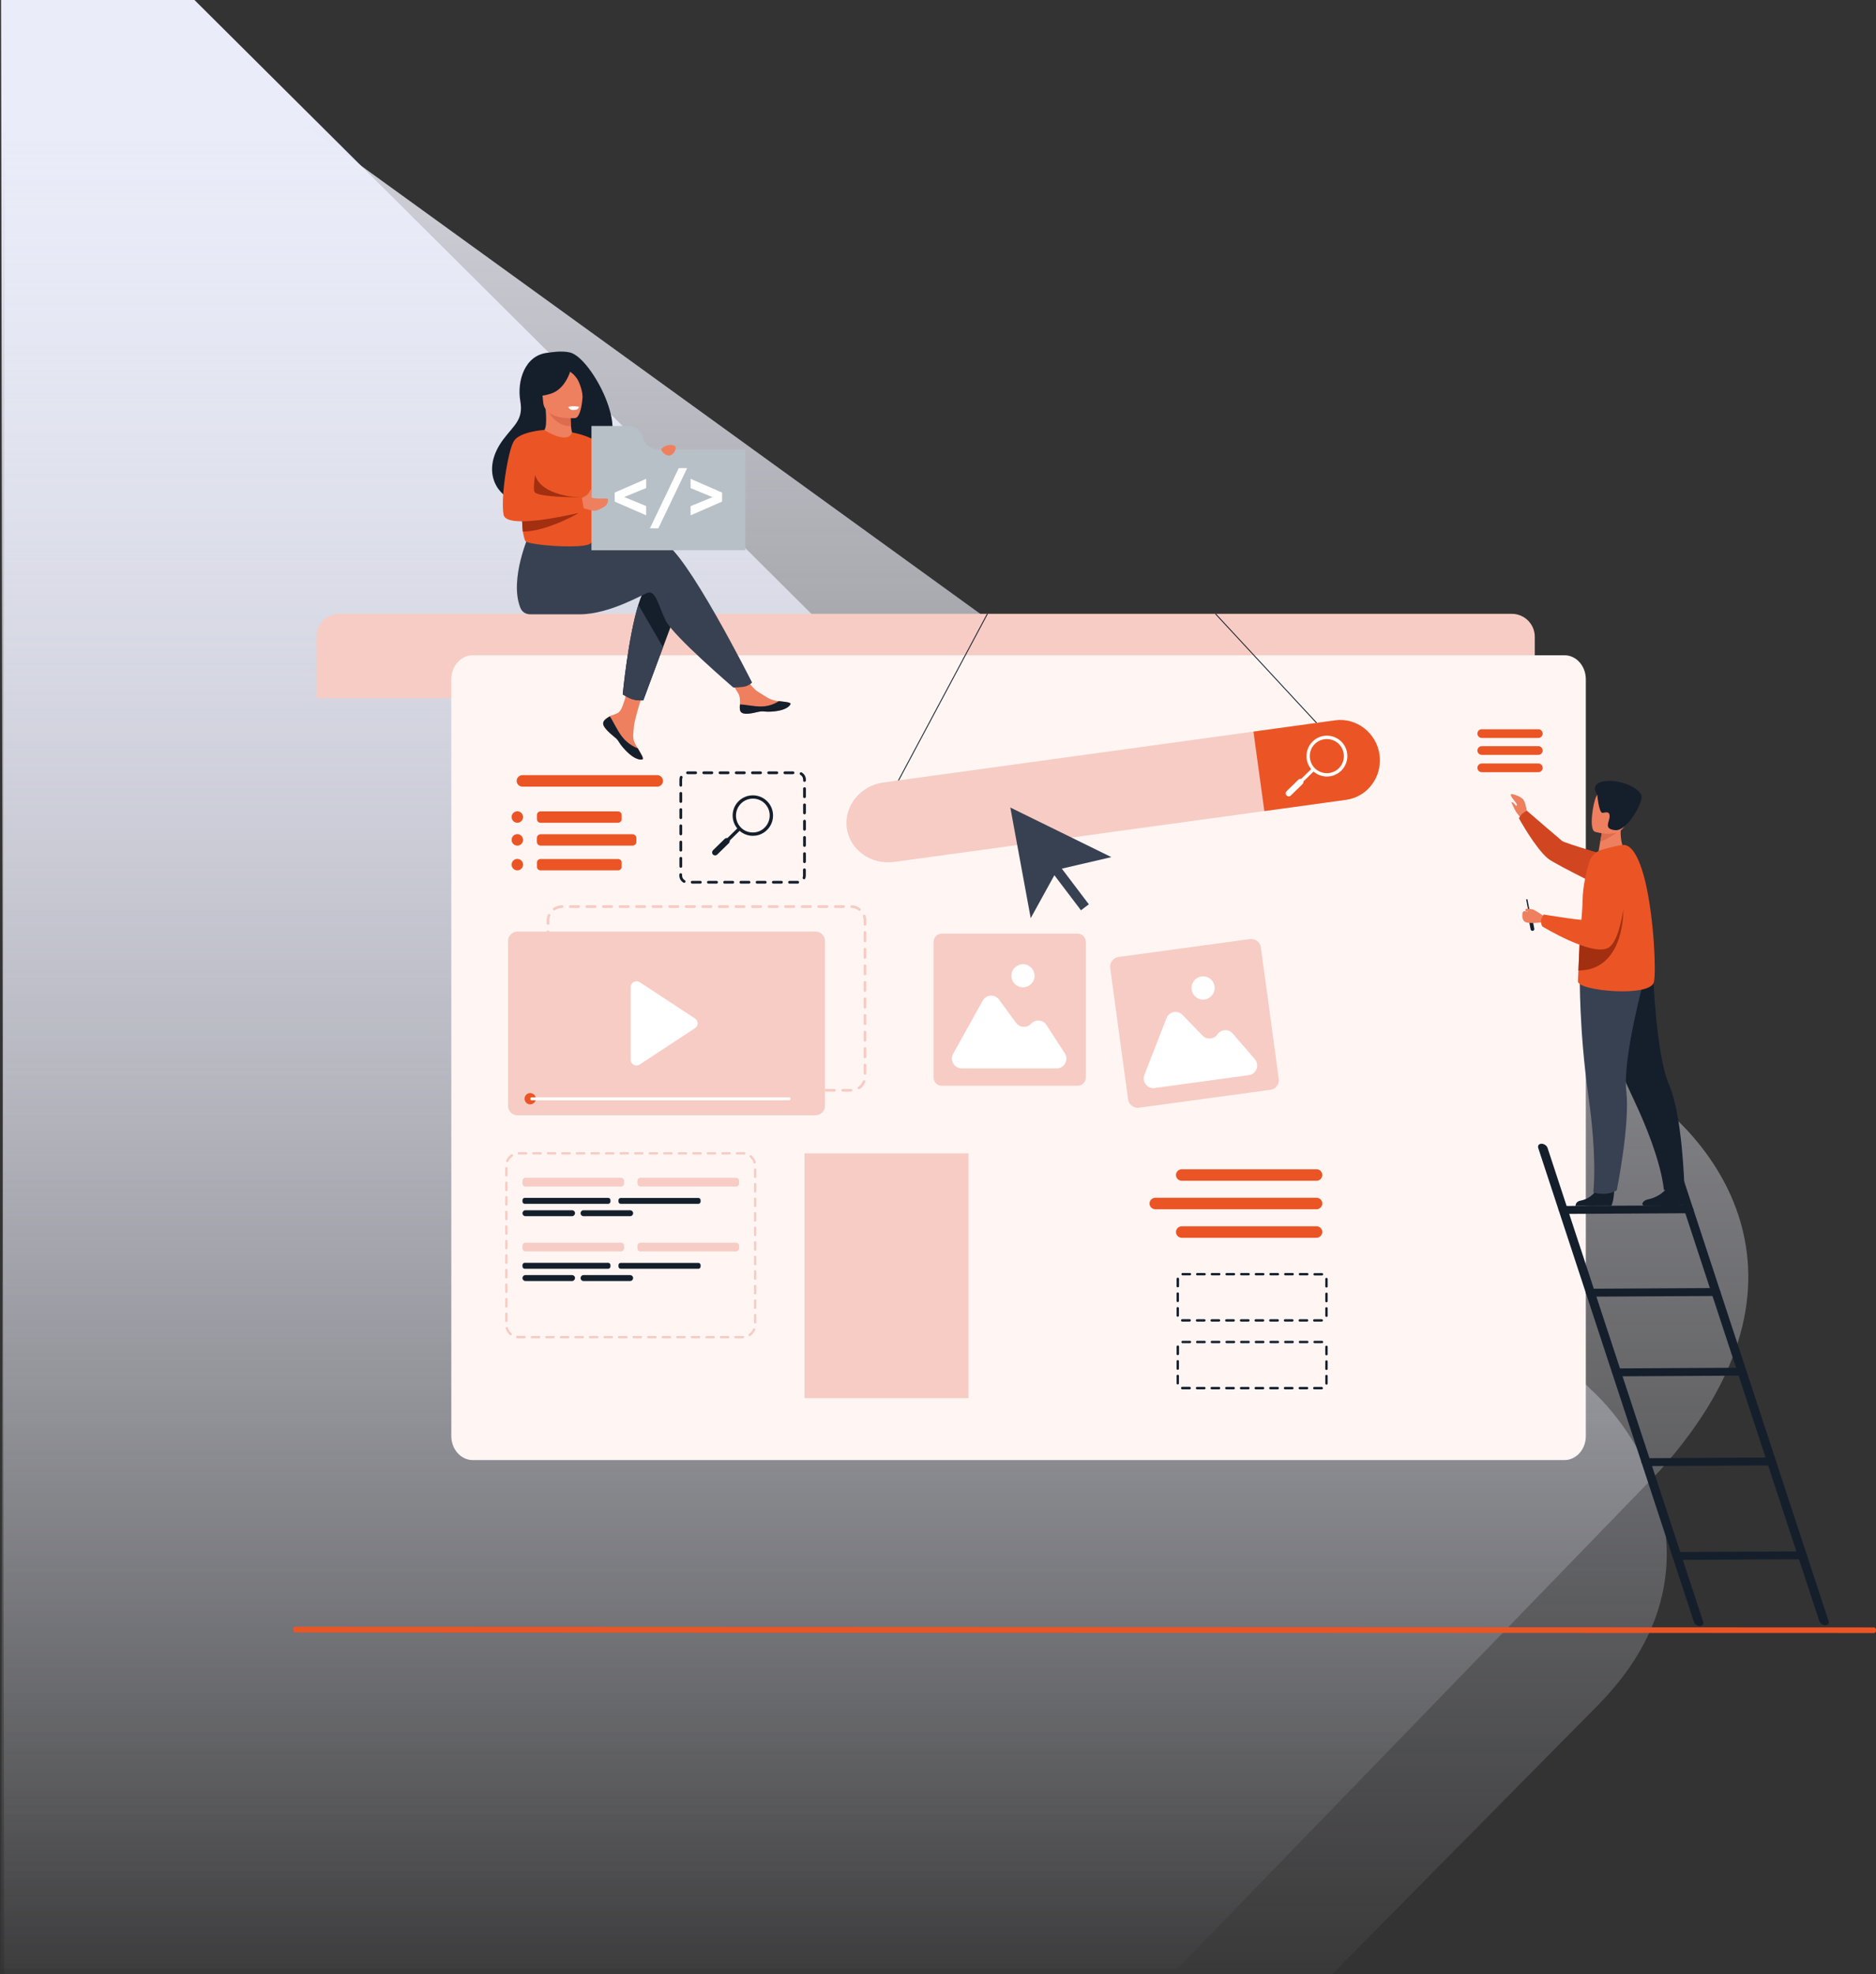 <svg width="902" height="949" viewBox="0 0 902 949" fill="none" xmlns="http://www.w3.org/2000/svg">
<rect x="0" y="0" width="902" height="949" fill="#333333" stroke="none"/>
<path opacity="0.8" d="M63.5 0H2.5L0.5 946.5H566L798 707C882.4 613 822.167 542.833 781.5 519.5L63.5 0Z" fill="url(#paint0_linear_361_19)"/>
<path d="M93.5 0H0.5L2 949H640.5L768.5 819.5C829.7 757.1 791.667 692.5 765 668L93.5 0Z" fill="url(#paint1_linear_361_19)"/>
<path d="M737.936 306.105V335.603H152.112V306.105C152.112 300.015 157.06 295.067 163.15 295.067H726.898C732.988 295.067 737.936 300.015 737.936 306.105Z" fill="#F7CCC4"/>
<path d="M170.049 315.335C170.049 312.48 172.333 310.197 175.187 310.197C178.042 310.197 180.326 312.48 180.326 315.335C180.326 318.19 178.042 320.473 175.187 320.473C172.333 320.473 170.049 318.19 170.049 315.335Z" fill="#F7CCC4"/>
<path d="M190.27 315.335C190.27 312.48 192.553 310.197 195.408 310.197C198.263 310.197 200.546 312.48 200.546 315.335C200.546 318.19 198.263 320.473 195.408 320.473C192.553 320.473 190.27 318.19 190.27 315.335Z" fill="#F7CCC4"/>
<path d="M210.966 315.335C210.966 312.48 213.25 310.197 216.104 310.197C218.959 310.197 221.243 312.48 221.243 315.335C221.243 318.19 218.959 320.473 216.104 320.473C213.25 320.473 210.966 318.19 210.966 315.335Z" fill="#F7CCC4"/>
<path d="M762.478 326.514V690.341C762.478 696.716 757.863 701.854 752.201 701.854H227.277C221.615 701.854 217 696.669 217 690.341V326.514C217 320.139 221.615 315 227.277 315H752.201C757.863 314.953 762.478 320.139 762.478 326.514Z" fill="#FFF6F4"/>
<path d="M290.563 346.308C289.945 347.022 289.849 347.831 290.182 348.687C290.753 350.257 292.656 352.065 294.893 353.825C295.178 354.063 295.416 354.254 295.654 354.444C295.701 354.491 295.749 354.539 295.844 354.587C295.892 354.634 295.939 354.682 295.987 354.682C298.033 356.585 297.271 357.013 300.983 360.867C305.217 365.244 308.119 365.339 308.928 364.959C309.642 364.625 308.214 362.294 306.644 359.677C306.549 359.535 306.502 359.439 306.406 359.297C306.216 358.964 305.978 358.583 305.788 358.25C303.932 355.11 304.408 353.635 304.836 348.925C305.169 345.119 310.784 327.658 310.784 327.658L302.695 326.278C302.695 326.278 300.269 340.218 297.557 342.359C296.13 343.501 294.512 343.501 293.132 344.357C293.037 344.405 292.942 344.5 292.847 344.548C291.99 345.023 291.182 345.594 290.563 346.308Z" fill="#EE805F"/>
<path d="M290.563 346.308C289.945 347.022 289.849 347.83 290.182 348.687C290.896 350.257 292.752 352.065 294.893 353.825C295.178 354.063 295.416 354.253 295.654 354.491C295.701 354.539 295.749 354.587 295.844 354.634C295.892 354.682 295.939 354.729 295.987 354.729C298.033 356.632 297.271 357.061 300.983 360.914C305.217 365.292 308.119 365.387 308.928 365.006C309.642 364.673 308.214 362.342 306.644 359.725C305.835 359.439 301.982 357.869 299.127 354.158C296.605 350.923 294.893 346.736 293.18 344.31C293.085 344.357 292.99 344.452 292.894 344.5C291.99 345.023 291.182 345.594 290.563 346.308Z" fill="#151F2C"/>
<path d="M355.792 341.265C356.268 343.739 359.836 343.358 363.833 342.359C367.829 341.408 366.878 342.549 372.539 341.931C378.201 341.312 379.914 339.171 380.104 338.363C380.247 337.601 377.44 337.363 374.443 337.03C374.062 336.983 373.681 336.935 373.301 336.888C369.923 336.459 367.449 334.271 364.356 332.463C361.454 330.75 357.077 323.851 357.077 323.851L349.322 324.47C349.322 324.47 353.413 330.655 354.983 333.367C355.887 334.937 355.84 337.03 355.745 338.648C355.697 339.457 355.602 340.361 355.792 341.265Z" fill="#EE805F"/>
<path d="M363.832 342.359C367.829 341.408 366.877 342.549 372.539 341.931C378.201 341.312 379.914 339.171 380.104 338.363C380.247 337.601 377.44 337.363 374.442 337.03L374.395 337.078C374.395 337.078 371.017 339.504 366.306 339.6C362.453 339.695 358.409 338.6 355.744 338.648C355.697 339.504 355.649 340.408 355.792 341.312C356.315 343.739 359.836 343.311 363.832 342.359Z" fill="#151F2C"/>
<path d="M326.056 291.641L318.777 311.148L309.309 336.65C309.309 336.65 306.74 336.888 304.266 336.174C301.982 335.508 299.413 333.795 299.413 333.795C299.413 333.795 302.029 306.438 306.93 290.69C308.167 286.646 309.594 283.41 311.164 281.555C318.777 272.61 326.056 291.641 326.056 291.641Z" fill="#151F2C"/>
<path d="M318.682 260.621C313.924 259.098 300.364 261.049 286.757 263.713L283.902 259.003L254.499 256.719C254.499 256.719 244.793 278.224 250.122 291.974C250.883 293.973 252.453 295.305 255.118 295.305H255.546C255.546 295.305 273.055 295.305 278.716 295.305C293.323 295.305 309.689 285.266 311.783 284.838C315.256 284.124 316.636 291.07 320.061 298.302C323.535 305.582 352.557 330.465 352.557 330.465C352.557 330.465 357.029 330.512 358.885 329.799C360.883 329.037 361.597 328.086 361.597 328.086C361.597 328.086 329.387 264.046 318.682 260.621Z" fill="#384152"/>
<path d="M274.149 169.462C270.009 168.415 264.395 169.462 263.444 169.557C252.263 170.651 248.504 183.164 250.169 192.822C251.74 201.767 247.22 204.241 241.939 211.283C231.424 225.461 238.275 237.355 246.601 240.448C251.597 242.303 258.496 237.641 258.496 237.641C258.638 237.688 280.239 223.462 289.136 215.469C303.932 209.665 284.663 172.174 274.149 169.462Z" fill="#151F2C"/>
<path d="M275.814 210.426C276.099 211.473 271.199 213.376 267.488 212.662C263.967 211.996 260.018 207.905 260.827 207.524C262.159 206.905 263.063 205.288 262.349 196.676L263.016 196.771L274.244 198.056C274.244 198.056 274.291 201.577 274.529 204.86C274.767 207.572 275.338 208.713 275.814 210.426Z" fill="#EE805F"/>
<path d="M274.244 198.008C274.244 198.008 274.291 201.529 274.529 204.812C268.344 205.145 264.586 199.769 262.968 196.724L274.244 198.008Z" fill="#DE6B4D"/>
<path d="M276.575 200.958C276.575 200.958 261.921 202.386 261.16 193.251C260.399 184.163 258.02 178.168 267.345 176.884C276.67 175.599 278.764 178.93 279.763 181.88C280.762 184.877 280.381 200.34 276.575 200.958Z" fill="#EE805F"/>
<path d="M275.005 175.457C275.005 175.457 273.15 186.59 264.823 189.254C258.733 191.205 255.974 189.92 255.974 189.92C255.974 189.92 258.924 186.019 259.923 180.643C260.208 179.072 261.35 177.74 262.92 177.217C267.25 175.79 272.483 171.888 275.005 175.457Z" fill="#151F2C"/>
<path d="M272.246 177.835C272.246 177.835 275.005 178.454 277.432 182.022C278.764 183.973 280.334 188.873 280.049 191.062C280.049 191.062 282.618 180.738 278.859 176.884C274.91 172.792 272.246 177.835 272.246 177.835Z" fill="#151F2C"/>
<path d="M249.456 240.4C249.694 241.494 249.932 242.541 250.122 243.493C250.407 245.015 250.645 246.3 250.788 247.489C251.216 251.105 251.121 253.198 251.406 255.577C251.597 256.862 251.882 258.242 252.501 259.955C253.119 261.62 269.01 263.095 278.05 262.524C280.905 262.333 283.093 261.953 283.902 261.239C287.137 258.432 286.804 264.617 287.233 235.119C287.47 220.751 275.005 207.905 275.005 207.905C275.005 207.905 274.006 214.042 261.683 206.715C261.255 206.477 256.402 213.661 251.74 222.511C246.601 232.264 247.981 234.31 249.456 240.4Z" fill="#EB5525"/>
<path d="M318.777 311.148L309.309 336.65C309.309 336.65 306.74 336.888 304.266 336.174C301.982 335.508 299.413 333.795 299.413 333.795C299.413 333.795 302.029 306.438 306.93 290.69L318.777 311.148Z" fill="#384152"/>
<path d="M275.005 207.857C275.005 207.857 287.661 209.998 289.183 215.469C290.658 220.941 300.935 251.438 300.935 251.438C300.935 251.438 292.942 254.15 289.992 251.2C286.995 248.203 279.62 223.558 279.62 223.558L275.005 207.857Z" fill="#EB5525"/>
<path d="M273.197 195.582C273.197 195.582 273.816 197.104 275.433 197.104C277.051 197.104 277.479 196.867 277.812 196.533C278.098 196.2 278.431 195.534 278.431 195.534C278.431 195.534 275.719 194.963 273.197 195.582Z" fill="white"/>
<path d="M250.741 247.442C251.169 251.058 251.074 253.151 251.359 255.53C262.873 255.577 278.24 246.633 278.24 246.633L250.741 247.442Z" fill="#A32F11"/>
<path d="M278.288 239.068C278.288 239.068 260.351 238.545 257.306 228.363C253.976 217.182 250.265 232.978 250.265 232.978L252.263 243.064H271.96L278.288 239.068Z" fill="#A32F11"/>
<path d="M309.547 211.425L308.595 209.046C307.548 206.477 305.074 204.764 302.267 204.764H284.378V216.088V264.522H358.361V216.088H316.493C313.448 216.088 310.688 214.232 309.547 211.425Z" fill="#B8C0C7"/>
<path d="M295.559 241.114V236.784L310.688 230.171V234.596L300.126 238.925L310.688 243.255V247.727L295.559 241.114Z" fill="white"/>
<path d="M326.341 225.032H330.386L316.54 253.96H312.496L326.341 225.032Z" fill="white"/>
<path d="M347.181 236.784V241.114L332.051 247.727V243.302L342.613 238.973L332.051 234.643V230.171L347.181 236.784Z" fill="white"/>
<path d="M278.288 241.447L279.573 239.401C279.573 239.401 280.619 239.068 282.047 238.069C283.76 236.879 283.522 235.071 284.378 235.262V239.211H284.283C287.946 240.21 292.276 239.116 292.324 240.019C292.561 242.541 290.611 243.683 288.993 244.444C287.756 245.063 286.329 245.967 284.093 245.253C282.427 244.73 279.858 244.206 279.858 244.206L278.288 241.447Z" fill="#EE805F"/>
<path d="M261.683 206.667C261.683 206.667 250.027 207.429 247.125 211.949C244.222 216.469 240.606 239.544 242.129 247.442C243.651 255.339 280.905 245.919 280.905 245.919L279.715 239.068C279.715 239.068 258.21 239.211 256.973 236.404C255.356 232.692 261.683 206.667 261.683 206.667Z" fill="#EB5525"/>
<path d="M317.873 216.088C317.777 216.373 319.633 219.418 322.25 218.895C323.915 218.562 326.056 214.994 324.153 214.232C321.06 212.948 318.158 215.279 317.873 216.088Z" fill="#EE805F"/>
<path d="M474.561 294.972L431.321 375.98L431.699 376.182L474.939 295.174L474.561 294.972Z" fill="#151F2C"/>
<path d="M584.591 294.936L584.277 295.227L632.889 347.672L633.203 347.381L584.591 294.936Z" fill="#151F2C"/>
<path d="M663.287 362.817C664 368.051 662.573 373.142 659.671 377.043C656.768 380.992 652.391 383.752 647.253 384.465L429.918 414.344C418.832 415.867 408.556 408.54 407.128 398.025C406.415 392.791 408.032 387.701 411.22 383.704C414.408 379.755 419.165 376.9 424.684 376.139L642.019 346.26C652.248 344.881 661.812 352.303 663.287 362.817Z" fill="#F7CCC4"/>
<path d="M663.286 362.817C664 368.051 662.573 373.142 659.67 377.043C656.768 380.992 652.391 383.752 647.253 384.465L607.906 389.889L602.672 351.684L642.019 346.26C652.248 344.881 661.811 352.303 663.286 362.817Z" fill="#EB5525"/>
<path d="M639.355 373.189C638.879 373.237 638.404 373.285 637.88 373.285C635.264 373.237 632.789 372.19 630.982 370.335C627.175 366.481 627.27 360.248 631.124 356.442C634.978 352.636 641.211 352.731 645.017 356.585C648.823 360.439 648.728 366.671 644.874 370.477C643.304 371.952 641.401 372.904 639.355 373.189ZM632.219 357.584C628.983 360.724 628.936 365.958 632.076 369.193C633.598 370.763 635.644 371.619 637.833 371.667C640.021 371.714 642.115 370.858 643.685 369.336C646.92 366.195 646.968 360.962 643.828 357.727C640.687 354.491 635.454 354.444 632.219 357.584Z" fill="white"/>
<path d="M632.128 370.317L630.998 369.16L621.402 378.537L622.532 379.694L632.128 370.317Z" fill="white"/>
<path d="M618.611 382.372C618.04 381.801 618.04 380.897 618.611 380.326L624.273 374.807C624.844 374.236 625.748 374.284 626.319 374.807C626.89 375.378 626.842 376.282 626.319 376.853L620.657 382.372C620.086 382.99 619.182 382.943 618.611 382.372Z" fill="white"/>
<path d="M298.651 570.351H252.644C251.882 570.351 251.216 569.733 251.216 568.924V567.592C251.216 566.831 251.835 566.164 252.644 566.164H298.651C299.413 566.164 300.079 566.783 300.079 567.592V568.924C300.031 569.733 299.413 570.351 298.651 570.351Z" fill="#F7CCC4"/>
<path d="M275.053 584.625H252.644C251.882 584.625 251.216 584.006 251.216 583.197C251.216 582.436 251.835 581.77 252.644 581.77H275.053C275.814 581.77 276.48 582.388 276.48 583.197C276.432 584.006 275.814 584.625 275.053 584.625Z" fill="#151F2C"/>
<path d="M292.419 578.677H252.311C251.692 578.677 251.216 578.202 251.216 577.583V576.917C251.216 576.299 251.692 575.823 252.311 575.823H292.419C293.037 575.823 293.513 576.299 293.513 576.917V577.583C293.513 578.202 293.037 578.677 292.419 578.677Z" fill="#151F2C"/>
<path d="M335.809 578.677H298.413C297.842 578.677 297.367 578.202 297.367 577.631V576.917C297.367 576.346 297.842 575.87 298.413 575.87H335.809C336.38 575.87 336.856 576.346 336.856 576.917V577.631C336.856 578.202 336.38 578.677 335.809 578.677Z" fill="#151F2C"/>
<path d="M302.981 584.625H280.572C279.81 584.625 279.144 584.006 279.144 583.197C279.144 582.436 279.763 581.77 280.572 581.77H302.981C303.742 581.77 304.408 582.388 304.408 583.197C304.408 584.006 303.742 584.625 302.981 584.625Z" fill="#151F2C"/>
<path d="M353.936 570.351H307.929C307.168 570.351 306.501 569.733 306.501 568.924V567.592C306.501 566.831 307.12 566.164 307.929 566.164H353.936C354.698 566.164 355.364 566.783 355.364 567.592V568.924C355.316 569.733 354.698 570.351 353.936 570.351Z" fill="#F7CCC4"/>
<path d="M298.651 601.562H252.644C251.882 601.562 251.216 600.944 251.216 600.135V598.803C251.216 598.042 251.835 597.375 252.644 597.375H298.651C299.413 597.375 300.079 597.994 300.079 598.803V600.135C300.031 600.944 299.413 601.562 298.651 601.562Z" fill="#F7CCC4"/>
<path d="M275.053 615.788H252.644C251.882 615.788 251.216 615.169 251.216 614.361C251.216 613.599 251.835 612.933 252.644 612.933H275.053C275.814 612.933 276.48 613.552 276.48 614.361C276.432 615.169 275.814 615.788 275.053 615.788Z" fill="#151F2C"/>
<path d="M292.419 609.888H252.311C251.692 609.888 251.216 609.413 251.216 608.794V608.128C251.216 607.51 251.692 607.034 252.311 607.034H292.419C293.037 607.034 293.513 607.51 293.513 608.128V608.794C293.513 609.413 293.037 609.888 292.419 609.888Z" fill="#151F2C"/>
<path d="M335.809 609.888H298.413C297.842 609.888 297.367 609.413 297.367 608.842V608.128C297.367 607.557 297.842 607.081 298.413 607.081H335.809C336.38 607.081 336.856 607.557 336.856 608.128V608.842C336.856 609.413 336.38 609.888 335.809 609.888Z" fill="#151F2C"/>
<path d="M302.981 615.788H280.572C279.81 615.788 279.144 615.169 279.144 614.361C279.144 613.599 279.763 612.933 280.572 612.933H302.981C303.742 612.933 304.408 613.552 304.408 614.361C304.408 615.169 303.742 615.788 302.981 615.788Z" fill="#151F2C"/>
<path d="M353.936 601.562H307.929C307.168 601.562 306.501 600.944 306.501 600.135V598.803C306.501 598.042 307.12 597.375 307.929 597.375H353.936C354.698 597.375 355.364 597.994 355.364 598.803V600.135C355.316 600.944 354.698 601.562 353.936 601.562Z" fill="#F7CCC4"/>
<path d="M534.351 412.013L508.421 418.055L495.575 441.368L485.774 388.176L534.351 412.013Z" fill="#384152"/>
<path d="M506.975 412.864L503.183 415.738L519.735 437.579L523.527 434.705L506.975 412.864Z" fill="#384152"/>
<path d="M518.175 521.917H452.755C450.614 521.917 448.902 520.204 448.902 518.063V452.644C448.902 450.503 450.614 448.79 452.755 448.79H518.175C520.316 448.79 522.029 450.503 522.029 452.644V518.063C522.029 520.204 520.316 521.917 518.175 521.917Z" fill="#F7CCC4"/>
<path d="M458.274 506.597L472.5 481C474.165 478.003 478.352 477.765 480.35 480.525L488.534 491.705C490.294 494.084 493.767 494.275 495.765 492.086C497.811 489.85 501.475 490.135 503.14 492.704L511.989 506.359C513.988 509.452 511.752 513.591 508.088 513.591H462.413C458.798 513.544 456.514 509.737 458.274 506.597Z" fill="white"/>
<path d="M486.298 469.058C486.298 465.966 488.819 463.492 491.864 463.492C494.957 463.492 497.431 466.013 497.431 469.058C497.431 472.151 494.909 474.625 491.864 474.625C488.819 474.625 486.298 472.103 486.298 469.058Z" fill="white"/>
<path d="M610.856 523.868L547.673 532.48C545.104 532.813 542.772 531.052 542.392 528.483L533.78 465.3C533.447 462.731 535.207 460.399 537.777 460.019L600.96 451.407C603.529 451.074 605.86 452.834 606.241 455.404L614.853 518.587C615.233 521.156 613.425 523.535 610.856 523.868Z" fill="#F7CCC4"/>
<path d="M550.242 516.731L560.851 489.422C562.088 486.234 566.18 485.425 568.559 487.852L578.17 497.795C580.216 499.936 583.689 499.651 585.354 497.224C587.114 494.703 590.73 494.512 592.728 496.844L603.338 509.166C605.765 511.974 604.099 516.351 600.436 516.826L555.19 523.012C551.716 523.535 548.957 520.014 550.242 516.731Z" fill="white"/>
<path d="M572.936 475.672C572.508 472.627 574.649 469.82 577.694 469.391C580.739 468.963 583.546 471.104 583.974 474.149C584.402 477.194 582.261 480.001 579.216 480.43C576.172 480.905 573.364 478.764 572.936 475.672Z" fill="white"/>
<path d="M901.068 785L141.932 784.7C141.41 784.7 141 784.229 141 783.629V783.071C141 782.471 141.41 782 141.932 782L901.068 782.3C901.59 782.3 902 782.771 902 783.371V783.929C902 784.529 901.59 785 901.068 785Z" fill="#EB5525"/>
<path d="M409.174 524.772H405.178C404.797 524.772 404.512 524.486 404.512 524.106C404.512 523.725 404.797 523.44 405.178 523.44H409.174C409.555 523.44 409.84 523.725 409.84 524.106C409.84 524.486 409.555 524.772 409.174 524.772ZM401.181 524.772H397.185C396.804 524.772 396.518 524.486 396.518 524.106C396.518 523.725 396.804 523.44 397.185 523.44H401.181C401.562 523.44 401.847 523.725 401.847 524.106C401.847 524.486 401.562 524.772 401.181 524.772ZM393.236 524.772H389.239C388.858 524.772 388.573 524.486 388.573 524.106C388.573 523.725 388.858 523.44 389.239 523.44H393.236C393.616 523.44 393.902 523.725 393.902 524.106C393.902 524.486 393.569 524.772 393.236 524.772ZM385.243 524.772H381.246C380.865 524.772 380.58 524.486 380.58 524.106C380.58 523.725 380.865 523.44 381.246 523.44H385.243C385.623 523.44 385.909 523.725 385.909 524.106C385.909 524.486 385.623 524.772 385.243 524.772ZM377.297 524.772H373.301C372.92 524.772 372.635 524.486 372.635 524.106C372.635 523.725 372.92 523.44 373.301 523.44H377.297C377.678 523.44 377.963 523.725 377.963 524.106C377.963 524.486 377.678 524.772 377.297 524.772ZM369.352 524.772H365.355C364.974 524.772 364.689 524.486 364.689 524.106C364.689 523.725 364.974 523.44 365.355 523.44H369.352C369.732 523.44 370.018 523.725 370.018 524.106C369.97 524.486 369.685 524.772 369.352 524.772ZM361.359 524.772H357.362C356.981 524.772 356.696 524.486 356.696 524.106C356.696 523.725 356.981 523.44 357.362 523.44H361.359C361.739 523.44 362.025 523.725 362.025 524.106C362.025 524.486 361.739 524.772 361.359 524.772ZM353.413 524.772H349.417C349.036 524.772 348.751 524.486 348.751 524.106C348.751 523.725 349.036 523.44 349.417 523.44H353.413C353.794 523.44 354.079 523.725 354.079 524.106C354.079 524.486 353.746 524.772 353.413 524.772ZM345.42 524.772H341.424C341.043 524.772 340.757 524.486 340.757 524.106C340.757 523.725 341.043 523.44 341.424 523.44H345.42C345.801 523.44 346.086 523.725 346.086 524.106C346.086 524.486 345.801 524.772 345.42 524.772ZM337.475 524.772H333.478C333.097 524.772 332.812 524.486 332.812 524.106C332.812 523.725 333.097 523.44 333.478 523.44H337.475C337.855 523.44 338.141 523.725 338.141 524.106C338.141 524.486 337.855 524.772 337.475 524.772ZM329.529 524.772H325.533C325.152 524.772 324.867 524.486 324.867 524.106C324.867 523.725 325.152 523.44 325.533 523.44H329.529C329.91 523.44 330.195 523.725 330.195 524.106C330.148 524.486 329.862 524.772 329.529 524.772ZM321.536 524.772H317.54C317.159 524.772 316.873 524.486 316.873 524.106C316.873 523.725 317.159 523.44 317.54 523.44H321.536C321.917 523.44 322.202 523.725 322.202 524.106C322.202 524.486 321.917 524.772 321.536 524.772ZM313.591 524.772H309.594C309.213 524.772 308.928 524.486 308.928 524.106C308.928 523.725 309.213 523.44 309.594 523.44H313.591C313.971 523.44 314.257 523.725 314.257 524.106C314.257 524.486 313.971 524.772 313.591 524.772ZM305.598 524.772H301.601C301.22 524.772 300.935 524.486 300.935 524.106C300.935 523.725 301.22 523.44 301.601 523.44H305.598C305.978 523.44 306.264 523.725 306.264 524.106C306.264 524.486 305.978 524.772 305.598 524.772ZM297.652 524.772H293.656C293.275 524.772 292.989 524.486 292.989 524.106C292.989 523.725 293.275 523.44 293.656 523.44H297.652C298.033 523.44 298.318 523.725 298.318 524.106C298.318 524.486 298.033 524.772 297.652 524.772ZM289.707 524.772H285.71C285.329 524.772 285.044 524.486 285.044 524.106C285.044 523.725 285.329 523.44 285.71 523.44H289.707C290.087 523.44 290.373 523.725 290.373 524.106C290.373 524.486 290.04 524.772 289.707 524.772ZM281.714 524.772H277.717C277.336 524.772 277.051 524.486 277.051 524.106C277.051 523.725 277.336 523.44 277.717 523.44H281.714C282.094 523.44 282.38 523.725 282.38 524.106C282.38 524.486 282.094 524.772 281.714 524.772ZM273.768 524.772H270.2C270.057 524.772 269.867 524.772 269.724 524.772C269.343 524.772 269.105 524.439 269.105 524.058C269.105 523.678 269.438 523.392 269.819 523.44C269.962 523.44 270.057 523.44 270.2 523.44H273.768C274.149 523.44 274.434 523.725 274.434 524.106C274.434 524.486 274.149 524.772 273.768 524.772ZM412.933 523.63C412.742 523.63 412.505 523.535 412.409 523.345C412.219 523.059 412.267 522.631 412.6 522.441C413.599 521.775 414.36 520.823 414.836 519.681C414.979 519.348 415.359 519.158 415.692 519.3C416.025 519.443 416.216 519.824 416.073 520.157C415.502 521.537 414.598 522.679 413.361 523.487C413.171 523.582 413.028 523.63 412.933 523.63ZM266.108 523.392C265.965 523.392 265.823 523.345 265.727 523.249C264.538 522.345 263.682 521.156 263.206 519.729C263.111 519.396 263.253 519.015 263.634 518.872C263.967 518.777 264.348 518.92 264.49 519.3C264.871 520.442 265.585 521.441 266.536 522.203C266.822 522.441 266.869 522.821 266.679 523.107C266.489 523.297 266.298 523.392 266.108 523.392ZM415.883 516.636C415.502 516.636 415.217 516.351 415.217 515.97V511.974C415.217 511.593 415.502 511.307 415.883 511.307C416.263 511.307 416.549 511.593 416.549 511.974V515.97C416.549 516.351 416.216 516.636 415.883 516.636ZM263.491 516.256C263.111 516.256 262.825 515.97 262.825 515.589V511.593C262.825 511.212 263.111 510.927 263.491 510.927C263.872 510.927 264.157 511.212 264.157 511.593V515.589C264.157 515.97 263.872 516.256 263.491 516.256ZM415.883 508.691C415.502 508.691 415.217 508.405 415.217 508.025V504.028C415.217 503.647 415.502 503.362 415.883 503.362C416.263 503.362 416.549 503.647 416.549 504.028V508.025C416.549 508.405 416.216 508.691 415.883 508.691ZM263.491 508.262C263.111 508.262 262.825 507.977 262.825 507.596V503.6C262.825 503.219 263.111 502.934 263.491 502.934C263.872 502.934 264.157 503.219 264.157 503.6V507.596C264.157 507.977 263.872 508.262 263.491 508.262ZM415.883 500.745C415.502 500.745 415.217 500.46 415.217 500.079V496.083C415.217 495.702 415.502 495.416 415.883 495.416C416.263 495.416 416.549 495.702 416.549 496.083V500.079C416.549 500.412 416.216 500.745 415.883 500.745ZM263.491 500.317C263.111 500.317 262.825 500.032 262.825 499.651V495.654C262.825 495.274 263.111 494.988 263.491 494.988C263.872 494.988 264.157 495.274 264.157 495.654V499.651C264.157 500.032 263.872 500.317 263.491 500.317ZM415.883 492.752C415.502 492.752 415.217 492.467 415.217 492.086V488.09C415.217 487.709 415.502 487.423 415.883 487.423C416.263 487.423 416.549 487.709 416.549 488.09V492.086C416.549 492.467 416.216 492.752 415.883 492.752ZM263.491 492.372C263.111 492.372 262.825 492.086 262.825 491.705V487.709C262.825 487.328 263.111 487.043 263.491 487.043C263.872 487.043 264.157 487.328 264.157 487.709V491.705C264.157 492.038 263.872 492.372 263.491 492.372ZM415.883 484.807C415.502 484.807 415.217 484.521 415.217 484.141V480.144C415.217 479.763 415.502 479.478 415.883 479.478C416.263 479.478 416.549 479.763 416.549 480.144V484.141C416.549 484.521 416.216 484.807 415.883 484.807ZM263.491 484.378C263.111 484.378 262.825 484.093 262.825 483.712V479.716C262.825 479.335 263.111 479.05 263.491 479.05C263.872 479.05 264.157 479.335 264.157 479.716V483.712C264.157 484.093 263.872 484.378 263.491 484.378ZM415.883 476.814C415.502 476.814 415.217 476.528 415.217 476.148V472.199C415.217 471.818 415.502 471.532 415.883 471.532C416.263 471.532 416.549 471.818 416.549 472.199V476.195C416.549 476.528 416.216 476.814 415.883 476.814ZM263.491 476.433C263.111 476.433 262.825 476.148 262.825 475.767V471.77C262.825 471.39 263.111 471.104 263.491 471.104C263.872 471.104 264.157 471.39 264.157 471.77V475.767C264.157 476.148 263.872 476.433 263.491 476.433ZM415.883 468.868C415.502 468.868 415.217 468.583 415.217 468.202V464.206C415.217 463.825 415.502 463.539 415.883 463.539C416.263 463.539 416.549 463.825 416.549 464.206V468.202C416.549 468.583 416.216 468.868 415.883 468.868ZM263.491 468.44C263.111 468.44 262.825 468.154 262.825 467.774V463.777C262.825 463.397 263.111 463.111 263.491 463.111C263.872 463.111 264.157 463.397 264.157 463.777V467.774C264.157 468.154 263.872 468.44 263.491 468.44ZM415.883 460.923C415.502 460.923 415.217 460.637 415.217 460.257V456.26C415.217 455.879 415.502 455.594 415.883 455.594C416.263 455.594 416.549 455.879 416.549 456.26V460.257C416.549 460.59 416.216 460.923 415.883 460.923ZM263.491 460.494C263.111 460.494 262.825 460.209 262.825 459.828V455.832C262.825 455.451 263.111 455.166 263.491 455.166C263.872 455.166 264.157 455.451 264.157 455.832V459.828C264.157 460.209 263.872 460.494 263.491 460.494ZM415.883 452.93C415.502 452.93 415.217 452.644 415.217 452.264V448.267C415.217 447.886 415.502 447.601 415.883 447.601C416.263 447.601 416.549 447.886 416.549 448.267V452.264C416.549 452.644 416.216 452.93 415.883 452.93ZM263.491 452.549C263.111 452.549 262.825 452.264 262.825 451.883V447.886C262.825 447.506 263.111 447.22 263.491 447.22C263.872 447.22 264.157 447.506 264.157 447.886V451.883C264.157 452.216 263.872 452.549 263.491 452.549ZM415.883 444.984C415.502 444.984 415.217 444.699 415.217 444.318V442.51C415.217 441.844 415.121 441.178 414.883 440.559C414.788 440.226 414.931 439.846 415.312 439.703C415.645 439.608 416.025 439.751 416.168 440.131C416.406 440.892 416.549 441.701 416.549 442.51V444.318C416.549 444.699 416.216 444.984 415.883 444.984ZM263.491 444.556C263.111 444.556 262.825 444.27 262.825 443.89V442.51C262.825 441.559 263.016 440.607 263.349 439.751C263.491 439.418 263.872 439.227 264.205 439.37C264.538 439.513 264.728 439.893 264.586 440.226C264.3 440.94 264.157 441.701 264.157 442.51V443.89C264.157 444.27 263.872 444.556 263.491 444.556ZM413.218 437.847C413.076 437.847 412.933 437.8 412.838 437.705C411.886 436.991 410.744 436.515 409.507 436.468C409.127 436.468 408.889 436.135 408.889 435.754C408.889 435.373 409.222 435.088 409.602 435.136C411.077 435.231 412.457 435.754 413.646 436.658C413.932 436.896 413.98 437.277 413.789 437.562C413.646 437.752 413.456 437.847 413.218 437.847ZM266.441 437.61C266.251 437.61 266.013 437.514 265.918 437.324C265.727 437.039 265.775 436.61 266.108 436.42C267.345 435.611 268.772 435.136 270.247 435.136C270.628 435.136 270.913 435.421 270.913 435.802C270.913 436.182 270.628 436.468 270.247 436.468C269.058 436.468 267.868 436.848 266.869 437.514C266.727 437.562 266.584 437.61 266.441 437.61ZM405.606 436.468H401.609C401.229 436.468 400.943 436.182 400.943 435.802C400.943 435.421 401.229 435.136 401.609 435.136H405.606C405.986 435.136 406.272 435.421 406.272 435.802C406.272 436.182 405.939 436.468 405.606 436.468ZM397.613 436.468H393.616C393.236 436.468 392.95 436.182 392.95 435.802C392.95 435.421 393.236 435.136 393.616 435.136H397.613C397.993 435.136 398.279 435.421 398.279 435.802C398.279 436.182 397.993 436.468 397.613 436.468ZM389.667 436.468H385.671C385.29 436.468 385.005 436.182 385.005 435.802C385.005 435.421 385.29 435.136 385.671 435.136H389.667C390.048 435.136 390.333 435.421 390.333 435.802C390.333 436.182 390 436.468 389.667 436.468ZM381.674 436.468H377.678C377.297 436.468 377.012 436.182 377.012 435.802C377.012 435.421 377.297 435.136 377.678 435.136H381.674C382.055 435.136 382.34 435.421 382.34 435.802C382.34 436.182 382.055 436.468 381.674 436.468ZM373.729 436.468H369.732C369.352 436.468 369.066 436.182 369.066 435.802C369.066 435.421 369.352 435.136 369.732 435.136H373.729C374.109 435.136 374.395 435.421 374.395 435.802C374.395 436.182 374.109 436.468 373.729 436.468ZM365.783 436.468H361.787C361.406 436.468 361.121 436.182 361.121 435.802C361.121 435.421 361.406 435.136 361.787 435.136H365.783C366.164 435.136 366.449 435.421 366.449 435.802C366.449 436.182 366.116 436.468 365.783 436.468ZM357.79 436.468H353.794C353.413 436.468 353.128 436.182 353.128 435.802C353.128 435.421 353.413 435.136 353.794 435.136H357.79C358.171 435.136 358.456 435.421 358.456 435.802C358.456 436.182 358.171 436.468 357.79 436.468ZM349.845 436.468H345.848C345.468 436.468 345.182 436.182 345.182 435.802C345.182 435.421 345.468 435.136 345.848 435.136H349.845C350.225 435.136 350.511 435.421 350.511 435.802C350.511 436.182 350.225 436.468 349.845 436.468ZM341.852 436.468H337.855C337.475 436.468 337.189 436.182 337.189 435.802C337.189 435.421 337.475 435.136 337.855 435.136H341.852C342.232 435.136 342.518 435.421 342.518 435.802C342.518 436.182 342.232 436.468 341.852 436.468ZM333.906 436.468H329.91C329.529 436.468 329.244 436.182 329.244 435.802C329.244 435.421 329.529 435.136 329.91 435.136H333.906C334.287 435.136 334.572 435.421 334.572 435.802C334.572 436.182 334.287 436.468 333.906 436.468ZM325.961 436.468H321.964C321.584 436.468 321.298 436.182 321.298 435.802C321.298 435.421 321.584 435.136 321.964 435.136H325.961C326.341 435.136 326.627 435.421 326.627 435.802C326.627 436.182 326.294 436.468 325.961 436.468ZM317.968 436.468H313.971C313.591 436.468 313.305 436.182 313.305 435.802C313.305 435.421 313.591 435.136 313.971 435.136H317.968C318.348 435.136 318.634 435.421 318.634 435.802C318.634 436.182 318.348 436.468 317.968 436.468ZM310.022 436.468H306.026C305.645 436.468 305.36 436.182 305.36 435.802C305.36 435.421 305.645 435.136 306.026 435.136H310.022C310.403 435.136 310.688 435.421 310.688 435.802C310.688 436.182 310.403 436.468 310.022 436.468ZM302.077 436.468H298.08C297.7 436.468 297.414 436.182 297.414 435.802C297.414 435.421 297.7 435.136 298.08 435.136H302.077C302.457 435.136 302.743 435.421 302.743 435.802C302.743 436.182 302.41 436.468 302.077 436.468ZM294.084 436.468H290.087C289.707 436.468 289.421 436.182 289.421 435.802C289.421 435.421 289.707 435.136 290.087 435.136H294.084C294.464 435.136 294.75 435.421 294.75 435.802C294.75 436.182 294.464 436.468 294.084 436.468ZM286.138 436.468H282.142C281.761 436.468 281.476 436.182 281.476 435.802C281.476 435.421 281.761 435.136 282.142 435.136H286.138C286.519 435.136 286.804 435.421 286.804 435.802C286.804 436.182 286.471 436.468 286.138 436.468ZM278.145 436.468H274.196C273.816 436.468 273.53 436.182 273.53 435.802C273.53 435.421 273.816 435.136 274.196 435.136H278.193C278.573 435.136 278.859 435.421 278.859 435.802C278.859 436.182 278.526 436.468 278.145 436.468Z" fill="#F7CCC4"/>
<path d="M635.501 635.295H631.933C631.6 635.295 631.362 635.057 631.362 634.724C631.362 634.391 631.6 634.153 631.933 634.153H635.454C635.787 634.153 636.072 634.391 636.072 634.724C636.072 635.057 635.834 635.295 635.501 635.295ZM628.46 635.295H624.939C624.606 635.295 624.368 635.057 624.368 634.724C624.368 634.391 624.606 634.153 624.939 634.153H628.46C628.793 634.153 629.031 634.391 629.031 634.724C629.031 635.057 628.745 635.295 628.46 635.295ZM621.37 635.295H617.85C617.517 635.295 617.279 635.057 617.279 634.724C617.279 634.391 617.517 634.153 617.85 634.153H621.37C621.704 634.153 621.941 634.391 621.941 634.724C621.941 635.057 621.704 635.295 621.37 635.295ZM614.329 635.295H610.808C610.475 635.295 610.237 635.057 610.237 634.724C610.237 634.391 610.475 634.153 610.808 634.153H614.329C614.662 634.153 614.9 634.391 614.9 634.724C614.9 635.057 614.662 635.295 614.329 635.295ZM607.287 635.295H603.767C603.434 635.295 603.196 635.057 603.196 634.724C603.196 634.391 603.434 634.153 603.767 634.153H607.287C607.621 634.153 607.858 634.391 607.858 634.724C607.858 635.057 607.621 635.295 607.287 635.295ZM600.246 635.295H596.725C596.392 635.295 596.154 635.057 596.154 634.724C596.154 634.391 596.392 634.153 596.725 634.153H600.246C600.579 634.153 600.817 634.391 600.817 634.724C600.817 635.057 600.532 635.295 600.246 635.295ZM593.157 635.295H589.636C589.303 635.295 589.065 635.057 589.065 634.724C589.065 634.391 589.303 634.153 589.636 634.153H593.157C593.49 634.153 593.728 634.391 593.728 634.724C593.728 635.057 593.49 635.295 593.157 635.295ZM586.115 635.295H582.595C582.262 635.295 582.024 635.057 582.024 634.724C582.024 634.391 582.262 634.153 582.595 634.153H586.115C586.448 634.153 586.686 634.391 586.686 634.724C586.686 635.057 586.448 635.295 586.115 635.295ZM579.074 635.295H575.553C575.22 635.295 574.982 635.057 574.982 634.724C574.982 634.391 575.22 634.153 575.553 634.153H579.074C579.407 634.153 579.645 634.391 579.645 634.724C579.645 635.057 579.359 635.295 579.074 635.295ZM571.985 635.295H568.559C568.512 635.295 568.464 635.295 568.417 635.295C568.084 635.295 567.846 635.009 567.846 634.676C567.846 634.343 568.131 634.106 568.464 634.106C568.512 634.106 568.512 634.106 568.559 634.106H571.985C572.318 634.106 572.556 634.343 572.556 634.676C572.556 635.009 572.318 635.295 571.985 635.295ZM637.785 633.059C637.452 633.059 637.214 632.773 637.214 632.44V632.393V628.92C637.214 628.587 637.452 628.349 637.785 628.349C638.118 628.349 638.356 628.587 638.356 628.92V632.488C638.356 632.821 638.118 633.059 637.785 633.059ZM566.276 632.964C565.943 632.964 565.705 632.726 565.705 632.393V628.872C565.705 628.539 565.943 628.301 566.276 628.301C566.609 628.301 566.846 628.539 566.846 628.872V632.393C566.894 632.678 566.609 632.964 566.276 632.964ZM637.785 626.017C637.452 626.017 637.214 625.779 637.214 625.446V621.926C637.214 621.593 637.452 621.355 637.785 621.355C638.118 621.355 638.356 621.593 638.356 621.926V625.446C638.403 625.732 638.118 626.017 637.785 626.017ZM566.276 625.922C565.943 625.922 565.705 625.684 565.705 625.351V621.83C565.705 621.497 565.943 621.26 566.276 621.26C566.609 621.26 566.846 621.497 566.846 621.83V625.351C566.894 625.637 566.609 625.922 566.276 625.922ZM637.785 618.928C637.452 618.928 637.214 618.69 637.214 618.357V614.837C637.214 614.504 637.452 614.266 637.785 614.266C638.118 614.266 638.356 614.504 638.356 614.837V618.357C638.403 618.69 638.118 618.928 637.785 618.928ZM566.276 618.833C565.943 618.833 565.705 618.595 565.705 618.262V614.837C565.705 614.789 565.705 614.741 565.705 614.741C565.705 614.408 565.99 614.17 566.323 614.17C566.656 614.17 566.894 614.456 566.894 614.789V614.837V618.262C566.894 618.595 566.609 618.833 566.276 618.833ZM635.596 613.124H635.501H632.075C631.742 613.124 631.505 612.886 631.505 612.553C631.505 612.22 631.742 611.982 632.075 611.982H635.501C635.549 611.982 635.596 611.982 635.644 611.982C635.977 611.982 636.215 612.267 636.215 612.6C636.167 612.838 635.929 613.124 635.596 613.124ZM628.555 613.076H625.034C624.701 613.076 624.463 612.838 624.463 612.505C624.463 612.172 624.701 611.934 625.034 611.934H628.555C628.888 611.934 629.126 612.172 629.126 612.505C629.126 612.838 628.888 613.076 628.555 613.076ZM621.513 613.076H617.992C617.659 613.076 617.422 612.838 617.422 612.505C617.422 612.172 617.659 611.934 617.992 611.934H621.513C621.846 611.934 622.084 612.172 622.084 612.505C622.084 612.838 621.799 613.076 621.513 613.076ZM614.424 613.076H610.903C610.57 613.076 610.332 612.838 610.332 612.505C610.332 612.172 610.57 611.934 610.903 611.934H614.424C614.757 611.934 614.995 612.172 614.995 612.505C615.043 612.838 614.757 613.076 614.424 613.076ZM607.383 613.076H603.862C603.529 613.076 603.291 612.838 603.291 612.505C603.291 612.172 603.529 611.934 603.862 611.934H607.383C607.716 611.934 607.954 612.172 607.954 612.505C607.954 612.838 607.716 613.076 607.383 613.076ZM600.341 613.076H596.82C596.487 613.076 596.249 612.838 596.249 612.505C596.249 612.172 596.487 611.934 596.82 611.934H600.341C600.674 611.934 600.912 612.172 600.912 612.505C600.912 612.838 600.674 613.076 600.341 613.076ZM593.3 613.076H589.779C589.446 613.076 589.208 612.838 589.208 612.505C589.208 612.172 589.446 611.934 589.779 611.934H593.3C593.633 611.934 593.871 612.172 593.871 612.505C593.871 612.838 593.585 613.076 593.3 613.076ZM586.211 613.076H582.69C582.357 613.076 582.119 612.838 582.119 612.505C582.119 612.172 582.357 611.934 582.69 611.934H586.211C586.544 611.934 586.782 612.172 586.782 612.505C586.829 612.838 586.544 613.076 586.211 613.076ZM579.169 613.076H575.648C575.315 613.076 575.077 612.838 575.077 612.505C575.077 612.172 575.315 611.934 575.648 611.934H579.169C579.502 611.934 579.74 612.172 579.74 612.505C579.74 612.838 579.502 613.076 579.169 613.076ZM572.128 613.076H568.607C568.274 613.076 568.036 612.838 568.036 612.505C568.036 612.172 568.274 611.934 568.607 611.934H572.128C572.461 611.934 572.699 612.172 572.699 612.505C572.699 612.838 572.413 613.076 572.128 613.076Z" fill="#151F2C"/>
<path d="M383.577 424.764H379.628C379.248 424.764 378.962 424.478 378.962 424.098C378.962 423.717 379.248 423.431 379.628 423.431H383.53C383.91 423.431 384.196 423.717 384.196 424.098C384.196 424.478 383.958 424.764 383.577 424.764ZM375.727 424.764H371.826C371.445 424.764 371.16 424.478 371.16 424.098C371.16 423.717 371.445 423.431 371.826 423.431H375.727C376.108 423.431 376.393 423.717 376.393 424.098C376.393 424.478 376.108 424.764 375.727 424.764ZM367.924 424.764H364.023C363.642 424.764 363.357 424.478 363.357 424.098C363.357 423.717 363.642 423.431 364.023 423.431H367.924C368.305 423.431 368.59 423.717 368.59 424.098C368.59 424.478 368.305 424.764 367.924 424.764ZM360.122 424.764H356.22C355.84 424.764 355.554 424.478 355.554 424.098C355.554 423.717 355.84 423.431 356.22 423.431H360.122C360.502 423.431 360.788 423.717 360.788 424.098C360.788 424.478 360.502 424.764 360.122 424.764ZM352.319 424.764H348.418C348.037 424.764 347.751 424.478 347.751 424.098C347.751 423.717 348.037 423.431 348.418 423.431H352.319C352.7 423.431 352.985 423.717 352.985 424.098C352.985 424.478 352.7 424.764 352.319 424.764ZM344.516 424.764H340.615C340.234 424.764 339.949 424.478 339.949 424.098C339.949 423.717 340.234 423.431 340.615 423.431H344.516C344.897 423.431 345.182 423.717 345.182 424.098C345.182 424.478 344.897 424.764 344.516 424.764ZM336.713 424.764H332.812C332.431 424.764 332.146 424.478 332.146 424.098C332.146 423.717 332.431 423.431 332.812 423.431H336.713C337.094 423.431 337.379 423.717 337.379 424.098C337.379 424.478 337.094 424.764 336.713 424.764ZM328.958 424.383C328.863 424.383 328.72 424.335 328.625 424.288C327.388 423.574 326.627 422.29 326.627 420.91V420.434C326.627 420.053 326.912 419.768 327.293 419.768C327.674 419.768 327.959 420.053 327.959 420.434V420.91C327.959 421.861 328.482 422.718 329.291 423.146C329.624 423.336 329.719 423.717 329.529 424.05C329.434 424.24 329.196 424.383 328.958 424.383ZM386.575 422.67C386.48 422.67 386.432 422.67 386.337 422.623C386.004 422.48 385.814 422.099 385.956 421.766C386.051 421.481 386.099 421.148 386.099 420.862V418.103C386.099 417.722 386.385 417.437 386.765 417.437C387.146 417.437 387.431 417.722 387.431 418.103V420.862C387.431 421.338 387.336 421.814 387.193 422.242C387.098 422.527 386.86 422.67 386.575 422.67ZM327.341 417.151C326.96 417.151 326.675 416.866 326.675 416.485V412.584C326.675 412.203 326.96 411.918 327.341 411.918C327.721 411.918 328.007 412.203 328.007 412.584V416.485C328.007 416.866 327.674 417.151 327.341 417.151ZM386.813 414.915C386.432 414.915 386.147 414.63 386.147 414.249V410.348C386.147 409.967 386.432 409.682 386.813 409.682C387.193 409.682 387.479 409.967 387.479 410.348V414.249C387.431 414.582 387.146 414.915 386.813 414.915ZM327.341 409.348C326.96 409.348 326.675 409.063 326.675 408.682V404.781C326.675 404.4 326.96 404.115 327.341 404.115C327.721 404.115 328.007 404.4 328.007 404.781V408.682C328.007 409.063 327.674 409.348 327.341 409.348ZM386.813 407.112C386.432 407.112 386.147 406.827 386.147 406.446V402.545C386.147 402.164 386.432 401.879 386.813 401.879C387.193 401.879 387.479 402.164 387.479 402.545V406.446C387.431 406.779 387.146 407.112 386.813 407.112ZM327.341 401.546C326.96 401.546 326.675 401.26 326.675 400.88V396.978C326.675 396.598 326.96 396.312 327.341 396.312C327.721 396.312 328.007 396.598 328.007 396.978V400.88C328.007 401.26 327.674 401.546 327.341 401.546ZM386.813 399.31C386.432 399.31 386.147 399.024 386.147 398.644V394.742C386.147 394.362 386.432 394.076 386.813 394.076C387.193 394.076 387.479 394.362 387.479 394.742V398.644C387.431 398.977 387.146 399.31 386.813 399.31ZM327.341 393.743C326.96 393.743 326.675 393.458 326.675 393.077V389.176C326.675 388.795 326.96 388.509 327.341 388.509C327.721 388.509 328.007 388.795 328.007 389.176V393.077C328.007 393.458 327.674 393.743 327.341 393.743ZM386.813 391.459C386.432 391.459 386.147 391.174 386.147 390.793V386.892C386.147 386.511 386.432 386.226 386.813 386.226C387.193 386.226 387.479 386.511 387.479 386.892V390.793C387.431 391.174 387.146 391.459 386.813 391.459ZM327.341 385.94C326.96 385.94 326.675 385.655 326.675 385.274V381.373C326.675 380.992 326.96 380.707 327.341 380.707C327.721 380.707 328.007 380.992 328.007 381.373V385.274C328.007 385.655 327.674 385.94 327.341 385.94ZM386.813 383.657C386.432 383.657 386.147 383.371 386.147 382.99V379.089C386.147 378.708 386.432 378.423 386.813 378.423C387.193 378.423 387.479 378.708 387.479 379.089V382.99C387.431 383.371 387.146 383.657 386.813 383.657ZM327.341 378.138C326.96 378.138 326.675 377.852 326.675 377.471V374.76C326.675 374.284 326.77 373.808 326.912 373.38C327.055 373.047 327.436 372.856 327.769 372.999C328.102 373.142 328.292 373.522 328.149 373.856C328.054 374.141 327.959 374.474 327.959 374.76V377.471C328.007 377.852 327.674 378.138 327.341 378.138ZM386.813 375.854C386.432 375.854 386.147 375.568 386.147 375.188V374.712C386.147 373.76 385.623 372.904 384.814 372.476C384.481 372.285 384.386 371.905 384.577 371.572C384.767 371.239 385.148 371.144 385.481 371.334C386.718 372.048 387.479 373.332 387.479 374.76V375.235C387.431 375.568 387.146 375.854 386.813 375.854ZM381.294 372.143H377.392C377.012 372.143 376.726 371.857 376.726 371.477C376.726 371.096 377.012 370.811 377.392 370.811H381.294C381.674 370.811 381.96 371.096 381.96 371.477C381.96 371.857 381.674 372.143 381.294 372.143ZM373.491 372.143H369.59C369.209 372.143 368.923 371.857 368.923 371.477C368.923 371.096 369.209 370.811 369.59 370.811H373.491C373.872 370.811 374.157 371.096 374.157 371.477C374.157 371.857 373.872 372.143 373.491 372.143ZM365.688 372.143H361.787C361.406 372.143 361.121 371.857 361.121 371.477C361.121 371.096 361.406 370.811 361.787 370.811H365.688C366.069 370.811 366.354 371.096 366.354 371.477C366.354 371.857 366.069 372.143 365.688 372.143ZM357.885 372.143H353.984C353.603 372.143 353.318 371.857 353.318 371.477C353.318 371.096 353.603 370.811 353.984 370.811H357.885C358.266 370.811 358.552 371.096 358.552 371.477C358.552 371.857 358.266 372.143 357.885 372.143ZM350.083 372.143H346.181C345.801 372.143 345.515 371.857 345.515 371.477C345.515 371.096 345.801 370.811 346.181 370.811H350.083C350.463 370.811 350.749 371.096 350.749 371.477C350.749 371.857 350.463 372.143 350.083 372.143ZM342.28 372.143H338.379C337.998 372.143 337.713 371.857 337.713 371.477C337.713 371.096 337.998 370.811 338.379 370.811H342.28C342.661 370.811 342.946 371.096 342.946 371.477C342.946 371.857 342.613 372.143 342.28 372.143ZM334.477 372.143H330.576C330.195 372.143 329.91 371.857 329.91 371.477C329.91 371.096 330.195 370.811 330.576 370.811H334.477C334.858 370.811 335.143 371.096 335.143 371.477C335.143 371.857 334.81 372.143 334.477 372.143Z" fill="#151F2C"/>
<path d="M635.501 667.838H631.933C631.6 667.838 631.362 667.6 631.362 667.267C631.362 666.934 631.6 666.696 631.933 666.696H635.454C635.787 666.696 636.072 666.934 636.072 667.267C636.072 667.6 635.834 667.838 635.501 667.838ZM628.46 667.838H624.939C624.606 667.838 624.368 667.6 624.368 667.267C624.368 666.934 624.606 666.696 624.939 666.696H628.46C628.793 666.696 629.031 666.934 629.031 667.267C629.031 667.6 628.745 667.838 628.46 667.838ZM621.37 667.838H617.85C617.517 667.838 617.279 667.6 617.279 667.267C617.279 666.934 617.517 666.696 617.85 666.696H621.37C621.704 666.696 621.941 666.934 621.941 667.267C621.989 667.6 621.704 667.838 621.37 667.838ZM614.329 667.838H610.808C610.475 667.838 610.237 667.6 610.237 667.267C610.237 666.934 610.475 666.696 610.808 666.696H614.329C614.662 666.696 614.9 666.934 614.9 667.267C614.9 667.6 614.662 667.838 614.329 667.838ZM607.287 667.838H603.767C603.434 667.838 603.196 667.6 603.196 667.267C603.196 666.934 603.434 666.696 603.767 666.696H607.287C607.621 666.696 607.858 666.934 607.858 667.267C607.858 667.6 607.621 667.838 607.287 667.838ZM600.246 667.838H596.725C596.392 667.838 596.154 667.6 596.154 667.267C596.154 666.934 596.392 666.696 596.725 666.696H600.246C600.579 666.696 600.817 666.934 600.817 667.267C600.817 667.6 600.532 667.838 600.246 667.838ZM593.157 667.838H589.636C589.303 667.838 589.065 667.6 589.065 667.267C589.065 666.934 589.303 666.696 589.636 666.696H593.157C593.49 666.696 593.728 666.934 593.728 667.267C593.775 667.6 593.49 667.838 593.157 667.838ZM586.115 667.838H582.595C582.262 667.838 582.024 667.6 582.024 667.267C582.024 666.934 582.262 666.696 582.595 666.696H586.115C586.448 666.696 586.686 666.934 586.686 667.267C586.686 667.6 586.448 667.838 586.115 667.838ZM579.074 667.838H575.553C575.22 667.838 574.982 667.6 574.982 667.267C574.982 666.934 575.22 666.696 575.553 666.696H579.074C579.407 666.696 579.645 666.934 579.645 667.267C579.645 667.6 579.359 667.838 579.074 667.838ZM571.985 667.838H568.559C568.512 667.838 568.464 667.838 568.417 667.838C568.084 667.838 567.846 667.553 567.846 667.219C567.846 666.886 568.131 666.649 568.464 666.649C568.512 666.649 568.512 666.649 568.559 666.649H571.985C572.318 666.649 572.556 666.886 572.556 667.219C572.603 667.6 572.318 667.838 571.985 667.838ZM637.785 665.602C637.452 665.602 637.214 665.316 637.214 664.983V664.936V661.463C637.214 661.13 637.452 660.892 637.785 660.892C638.118 660.892 638.356 661.13 638.356 661.463V665.031C638.356 665.364 638.118 665.602 637.785 665.602ZM566.276 665.507C565.943 665.507 565.705 665.269 565.705 664.936V661.415C565.705 661.082 565.943 660.844 566.276 660.844C566.609 660.844 566.846 661.082 566.846 661.415V664.936C566.894 665.269 566.609 665.507 566.276 665.507ZM637.785 658.56C637.452 658.56 637.214 658.322 637.214 657.989V654.469C637.214 654.136 637.452 653.898 637.785 653.898C638.118 653.898 638.356 654.136 638.356 654.469V657.989C638.403 658.275 638.118 658.56 637.785 658.56ZM566.276 658.465C565.943 658.465 565.705 658.227 565.705 657.894V654.374C565.705 654.04 565.943 653.803 566.276 653.803C566.609 653.803 566.846 654.04 566.846 654.374V657.894C566.894 658.18 566.609 658.465 566.276 658.465ZM637.785 651.519C637.452 651.519 637.214 651.281 637.214 650.948V647.427C637.214 647.094 637.452 646.856 637.785 646.856C638.118 646.856 638.356 647.094 638.356 647.427V650.948C638.403 651.233 638.118 651.519 637.785 651.519ZM566.276 651.424C565.943 651.424 565.705 651.186 565.705 650.853V647.427C565.705 647.38 565.705 647.332 565.705 647.332C565.705 646.999 565.99 646.761 566.323 646.761C566.656 646.761 566.894 647.047 566.894 647.38V647.427V650.853C566.894 651.138 566.609 651.424 566.276 651.424ZM635.596 645.667H635.501H632.075C631.742 645.667 631.505 645.429 631.505 645.096C631.505 644.763 631.742 644.525 632.075 644.525H635.501C635.549 644.525 635.596 644.525 635.644 644.525C635.977 644.525 636.215 644.81 636.215 645.143C636.167 645.429 635.929 645.667 635.596 645.667ZM628.555 645.667H625.034C624.701 645.667 624.463 645.429 624.463 645.096C624.463 644.763 624.701 644.525 625.034 644.525H628.555C628.888 644.525 629.126 644.763 629.126 645.096C629.126 645.429 628.888 645.667 628.555 645.667ZM621.513 645.667H617.992C617.659 645.667 617.422 645.429 617.422 645.096C617.422 644.763 617.659 644.525 617.992 644.525H621.513C621.846 644.525 622.084 644.763 622.084 645.096C622.084 645.429 621.799 645.667 621.513 645.667ZM614.424 645.667H610.903C610.57 645.667 610.332 645.429 610.332 645.096C610.332 644.763 610.57 644.525 610.903 644.525H614.424C614.757 644.525 614.995 644.763 614.995 645.096C614.995 645.429 614.757 645.667 614.424 645.667ZM607.383 645.667H603.862C603.529 645.667 603.291 645.429 603.291 645.096C603.291 644.763 603.529 644.525 603.862 644.525H607.383C607.716 644.525 607.954 644.763 607.954 645.096C607.954 645.429 607.716 645.667 607.383 645.667ZM600.341 645.667H596.82C596.487 645.667 596.249 645.429 596.249 645.096C596.249 644.763 596.487 644.525 596.82 644.525H600.341C600.674 644.525 600.912 644.763 600.912 645.096C600.912 645.429 600.674 645.667 600.341 645.667ZM593.3 645.667H589.779C589.446 645.667 589.208 645.429 589.208 645.096C589.208 644.763 589.446 644.525 589.779 644.525H593.3C593.633 644.525 593.871 644.763 593.871 645.096C593.871 645.429 593.585 645.667 593.3 645.667ZM586.211 645.667H582.69C582.357 645.667 582.119 645.429 582.119 645.096C582.119 644.763 582.357 644.525 582.69 644.525H586.211C586.544 644.525 586.782 644.763 586.782 645.096C586.782 645.429 586.544 645.667 586.211 645.667ZM579.169 645.667H575.648C575.315 645.667 575.077 645.429 575.077 645.096C575.077 644.763 575.315 644.525 575.648 644.525H579.169C579.502 644.525 579.74 644.763 579.74 645.096C579.74 645.429 579.502 645.667 579.169 645.667ZM572.128 645.667H568.607C568.274 645.667 568.036 645.429 568.036 645.096C568.036 644.763 568.274 644.525 568.607 644.525H572.128C572.461 644.525 572.699 644.763 572.699 645.096C572.699 645.429 572.413 645.667 572.128 645.667Z" fill="#151F2C"/>
<path d="M357.172 643.335H353.651C353.318 643.335 353.08 643.098 353.08 642.765C353.08 642.431 353.318 642.194 353.651 642.194H357.124C357.457 642.194 357.743 642.431 357.743 642.765C357.743 643.05 357.457 643.335 357.172 643.335ZM350.13 643.335H346.657C346.324 643.335 346.086 643.098 346.086 642.765C346.086 642.431 346.324 642.194 346.657 642.194H350.13C350.463 642.194 350.701 642.431 350.701 642.765C350.701 643.05 350.463 643.335 350.13 643.335ZM343.136 643.335H339.663C339.33 643.335 339.092 643.098 339.092 642.765C339.092 642.431 339.33 642.194 339.663 642.194H343.136C343.469 642.194 343.707 642.431 343.707 642.765C343.707 643.05 343.469 643.335 343.136 643.335ZM336.142 643.335H332.669C332.336 643.335 332.098 643.098 332.098 642.765C332.098 642.431 332.336 642.194 332.669 642.194H336.142C336.475 642.194 336.713 642.431 336.713 642.765C336.713 643.05 336.475 643.335 336.142 643.335ZM329.148 643.335H325.675C325.342 643.335 325.104 643.098 325.104 642.765C325.104 642.431 325.342 642.194 325.675 642.194H329.148C329.482 642.194 329.719 642.431 329.719 642.765C329.719 643.05 329.482 643.335 329.148 643.335ZM322.155 643.335H318.681C318.348 643.335 318.11 643.098 318.11 642.765C318.11 642.431 318.348 642.194 318.681 642.194H322.155C322.488 642.194 322.725 642.431 322.725 642.765C322.725 643.05 322.488 643.335 322.155 643.335ZM315.161 643.335H311.687C311.354 643.335 311.117 643.098 311.117 642.765C311.117 642.431 311.354 642.194 311.687 642.194H315.161C315.494 642.194 315.732 642.431 315.732 642.765C315.732 643.05 315.494 643.335 315.161 643.335ZM308.167 643.335H304.694C304.36 643.335 304.123 643.098 304.123 642.765C304.123 642.431 304.36 642.194 304.694 642.194H308.167C308.5 642.194 308.738 642.431 308.738 642.765C308.738 643.05 308.5 643.335 308.167 643.335ZM301.173 643.335H297.652C297.319 643.335 297.081 643.098 297.081 642.765C297.081 642.431 297.319 642.194 297.652 642.194H301.173C301.506 642.194 301.744 642.431 301.744 642.765C301.744 643.05 301.506 643.335 301.173 643.335ZM294.179 643.335H290.706C290.373 643.335 290.135 643.098 290.135 642.765C290.135 642.431 290.373 642.194 290.706 642.194H294.179C294.512 642.194 294.75 642.431 294.75 642.765C294.75 643.05 294.512 643.335 294.179 643.335ZM287.185 643.335H283.712C283.379 643.335 283.141 643.098 283.141 642.765C283.141 642.431 283.379 642.194 283.712 642.194H287.185C287.518 642.194 287.756 642.431 287.756 642.765C287.756 643.05 287.518 643.335 287.185 643.335ZM280.191 643.335H276.718C276.385 643.335 276.147 643.098 276.147 642.765C276.147 642.431 276.385 642.194 276.718 642.194H280.191C280.524 642.194 280.762 642.431 280.762 642.765C280.762 643.05 280.524 643.335 280.191 643.335ZM273.197 643.335H269.724C269.391 643.335 269.153 643.098 269.153 642.765C269.153 642.431 269.391 642.194 269.724 642.194H273.197C273.53 642.194 273.768 642.431 273.768 642.765C273.768 643.05 273.53 643.335 273.197 643.335ZM266.203 643.335H262.73C262.397 643.335 262.159 643.098 262.159 642.765C262.159 642.431 262.397 642.194 262.73 642.194H266.203C266.536 642.194 266.774 642.431 266.774 642.765C266.774 643.05 266.536 643.335 266.203 643.335ZM259.209 643.335H255.736C255.403 643.335 255.165 643.098 255.165 642.765C255.165 642.431 255.403 642.194 255.736 642.194H259.209C259.542 642.194 259.78 642.431 259.78 642.765C259.78 643.05 259.542 643.335 259.209 643.335ZM252.215 643.335H249.408C249.17 643.335 248.885 643.335 248.647 643.288C248.314 643.24 248.076 642.955 248.124 642.622C248.171 642.289 248.457 642.051 248.79 642.098C248.98 642.146 249.218 642.146 249.408 642.146H252.215C252.548 642.146 252.786 642.384 252.786 642.717C252.786 643.05 252.548 643.335 252.215 643.335ZM360.455 642.289C360.264 642.289 360.074 642.194 359.979 642.051C359.788 641.765 359.884 641.432 360.122 641.242C361.026 640.671 361.692 639.815 362.072 638.816C362.215 638.53 362.548 638.387 362.833 638.483C363.119 638.625 363.262 638.958 363.167 639.244C362.691 640.433 361.834 641.432 360.788 642.146C360.692 642.289 360.55 642.289 360.455 642.289ZM245.554 641.908C245.412 641.908 245.269 641.861 245.174 641.765C244.175 640.909 243.461 639.815 243.128 638.578C243.033 638.245 243.223 637.959 243.509 637.864C243.842 637.769 244.127 637.959 244.222 638.245C244.508 639.244 245.079 640.148 245.888 640.861C246.125 641.052 246.173 641.432 245.935 641.67C245.888 641.813 245.745 641.908 245.554 641.908ZM363.071 636.199C362.738 636.199 362.5 635.961 362.5 635.628V632.155C362.5 631.822 362.738 631.584 363.071 631.584C363.404 631.584 363.642 631.822 363.642 632.155V635.628C363.69 635.961 363.404 636.199 363.071 636.199ZM243.461 635.533C243.128 635.533 242.89 635.295 242.89 634.962V631.489C242.89 631.156 243.128 630.918 243.461 630.918C243.794 630.918 244.032 631.156 244.032 631.489V634.962C244.08 635.247 243.794 635.533 243.461 635.533ZM363.071 629.205C362.738 629.205 362.5 628.967 362.5 628.634V625.161C362.5 624.828 362.738 624.59 363.071 624.59C363.404 624.59 363.642 624.828 363.642 625.161V628.634C363.69 628.967 363.404 629.205 363.071 629.205ZM243.461 628.539C243.128 628.539 242.89 628.301 242.89 627.968V624.495C242.89 624.162 243.128 623.924 243.461 623.924C243.794 623.924 244.032 624.162 244.032 624.495V627.968C244.08 628.253 243.794 628.539 243.461 628.539ZM363.071 622.211C362.738 622.211 362.5 621.973 362.5 621.64V618.167C362.5 617.834 362.738 617.596 363.071 617.596C363.404 617.596 363.642 617.834 363.642 618.167V621.64C363.69 621.973 363.404 622.211 363.071 622.211ZM243.461 621.545C243.128 621.545 242.89 621.307 242.89 620.974V617.501C242.89 617.168 243.128 616.93 243.461 616.93C243.794 616.93 244.032 617.168 244.032 617.501V620.974C244.08 621.259 243.794 621.545 243.461 621.545ZM363.071 615.217C362.738 615.217 362.5 614.979 362.5 614.646V611.125C362.5 610.792 362.738 610.554 363.071 610.554C363.404 610.554 363.642 610.792 363.642 611.125V614.646C363.69 614.979 363.404 615.217 363.071 615.217ZM243.461 614.551C243.128 614.551 242.89 614.313 242.89 613.98V610.507C242.89 610.174 243.128 609.936 243.461 609.936C243.794 609.936 244.032 610.174 244.032 610.507V613.98C244.08 614.265 243.794 614.551 243.461 614.551ZM363.071 608.223C362.738 608.223 362.5 607.985 362.5 607.652V604.179C362.5 603.846 362.738 603.608 363.071 603.608C363.404 603.608 363.642 603.846 363.642 604.179V607.652C363.69 607.985 363.404 608.223 363.071 608.223ZM243.461 607.557C243.128 607.557 242.89 607.319 242.89 606.986V603.513C242.89 603.18 243.128 602.942 243.461 602.942C243.794 602.942 244.032 603.18 244.032 603.513V606.986C244.08 607.272 243.794 607.557 243.461 607.557ZM363.071 601.229C362.738 601.229 362.5 600.991 362.5 600.658V597.185C362.5 596.852 362.738 596.614 363.071 596.614C363.404 596.614 363.642 596.852 363.642 597.185V600.658C363.69 600.991 363.404 601.229 363.071 601.229ZM243.461 600.563C243.128 600.563 242.89 600.325 242.89 599.992V596.519C242.89 596.186 243.128 595.948 243.461 595.948C243.794 595.948 244.032 596.186 244.032 596.519V599.992C244.08 600.278 243.794 600.563 243.461 600.563ZM363.071 594.235C362.738 594.235 362.5 593.997 362.5 593.664V590.191C362.5 589.858 362.738 589.62 363.071 589.62C363.404 589.62 363.642 589.858 363.642 590.191V593.664C363.69 593.997 363.404 594.235 363.071 594.235ZM243.461 593.569C243.128 593.569 242.89 593.331 242.89 592.998V589.525C242.89 589.192 243.128 588.954 243.461 588.954C243.794 588.954 244.032 589.192 244.032 589.525V592.998C244.08 593.284 243.794 593.569 243.461 593.569ZM363.071 587.241C362.738 587.241 362.5 587.003 362.5 586.67V583.197C362.5 582.864 362.738 582.626 363.071 582.626C363.404 582.626 363.642 582.864 363.642 583.197V586.67C363.69 587.003 363.404 587.241 363.071 587.241ZM243.461 586.575C243.128 586.575 242.89 586.337 242.89 586.004V582.531C242.89 582.198 243.128 581.96 243.461 581.96C243.794 581.96 244.032 582.198 244.032 582.531V586.004C244.08 586.29 243.794 586.575 243.461 586.575ZM363.071 580.247C362.738 580.247 362.5 580.01 362.5 579.677V576.203C362.5 575.87 362.738 575.632 363.071 575.632C363.404 575.632 363.642 575.87 363.642 576.203V579.677C363.69 580.01 363.404 580.247 363.071 580.247ZM243.461 579.581C243.128 579.581 242.89 579.343 242.89 579.01V575.537C242.89 575.204 243.128 574.966 243.461 574.966C243.794 574.966 244.032 575.204 244.032 575.537V579.01C244.08 579.296 243.794 579.581 243.461 579.581ZM363.071 573.254C362.738 573.254 362.5 573.016 362.5 572.683V569.209C362.5 568.876 362.738 568.638 363.071 568.638C363.404 568.638 363.642 568.876 363.642 569.209V572.683C363.69 573.016 363.404 573.254 363.071 573.254ZM243.461 572.587C243.128 572.587 242.89 572.35 242.89 572.016V568.543C242.89 568.21 243.128 567.972 243.461 567.972C243.794 567.972 244.032 568.21 244.032 568.543V572.016C244.08 572.302 243.794 572.587 243.461 572.587ZM363.071 566.26C362.738 566.26 362.5 566.022 362.5 565.689V562.215C362.5 561.882 362.738 561.645 363.071 561.645C363.404 561.645 363.642 561.882 363.642 562.215V565.689C363.69 566.022 363.404 566.26 363.071 566.26ZM243.461 565.593C243.128 565.593 242.89 565.356 242.89 565.023V561.549C242.89 561.216 243.128 560.978 243.461 560.978C243.794 560.978 244.032 561.216 244.032 561.549V565.023C244.08 565.308 243.794 565.593 243.461 565.593ZM362.833 559.313C362.596 559.313 362.358 559.123 362.263 558.885C361.977 557.886 361.406 556.982 360.55 556.268C360.312 556.078 360.264 555.697 360.502 555.459C360.692 555.222 361.073 555.174 361.311 555.412C362.31 556.268 363.024 557.363 363.357 558.6C363.452 558.933 363.262 559.218 362.976 559.313C362.976 559.266 362.929 559.313 362.833 559.313ZM243.937 558.647C243.842 558.647 243.794 558.647 243.699 558.6C243.413 558.457 243.271 558.124 243.366 557.838C243.842 556.649 244.698 555.65 245.792 554.936C246.078 554.746 246.411 554.841 246.601 555.079C246.792 555.364 246.696 555.697 246.458 555.888C245.554 556.459 244.888 557.315 244.46 558.267C244.365 558.504 244.175 558.647 243.937 558.647ZM357.838 555.031H357.79C357.6 555.031 357.362 554.984 357.172 554.984H354.365C354.032 554.984 353.794 554.746 353.794 554.413C353.794 554.08 354.032 553.842 354.365 553.842H357.172C357.41 553.842 357.695 553.842 357.933 553.889C358.266 553.937 358.504 554.222 358.456 554.555C358.361 554.793 358.123 555.031 357.838 555.031ZM350.844 554.984H347.371C347.038 554.984 346.8 554.746 346.8 554.413C346.8 554.08 347.038 553.842 347.371 553.842H350.844C351.177 553.842 351.415 554.08 351.415 554.413C351.415 554.746 351.129 554.984 350.844 554.984ZM343.85 554.984H340.329C339.996 554.984 339.758 554.746 339.758 554.413C339.758 554.08 339.996 553.842 340.329 553.842H343.802C344.135 553.842 344.373 554.08 344.373 554.413C344.421 554.746 344.135 554.984 343.85 554.984ZM336.856 554.984H333.383C333.05 554.984 332.812 554.746 332.812 554.413C332.812 554.08 333.05 553.842 333.383 553.842H336.856C337.189 553.842 337.427 554.08 337.427 554.413C337.427 554.746 337.142 554.984 336.856 554.984ZM329.862 554.984H326.389C326.056 554.984 325.818 554.746 325.818 554.413C325.818 554.08 326.056 553.842 326.389 553.842H329.862C330.195 553.842 330.433 554.08 330.433 554.413C330.433 554.746 330.148 554.984 329.862 554.984ZM322.868 554.984H319.395C319.062 554.984 318.824 554.746 318.824 554.413C318.824 554.08 319.062 553.842 319.395 553.842H322.868C323.201 553.842 323.439 554.08 323.439 554.413C323.439 554.746 323.201 554.984 322.868 554.984ZM315.874 554.984H312.401C312.068 554.984 311.83 554.746 311.83 554.413C311.83 554.08 312.068 553.842 312.401 553.842H315.874C316.207 553.842 316.445 554.08 316.445 554.413C316.445 554.746 316.16 554.984 315.874 554.984ZM308.88 554.984H305.407C305.074 554.984 304.836 554.746 304.836 554.413C304.836 554.08 305.074 553.842 305.407 553.842H308.88C309.213 553.842 309.451 554.08 309.451 554.413C309.451 554.746 309.213 554.984 308.88 554.984ZM301.886 554.984H298.413C298.08 554.984 297.842 554.746 297.842 554.413C297.842 554.08 298.08 553.842 298.413 553.842H301.886C302.22 553.842 302.457 554.08 302.457 554.413C302.457 554.746 302.22 554.984 301.886 554.984ZM294.893 554.984H291.419C291.086 554.984 290.848 554.746 290.848 554.413C290.848 554.08 291.086 553.842 291.419 553.842H294.893C295.226 553.842 295.463 554.08 295.463 554.413C295.463 554.746 295.226 554.984 294.893 554.984ZM287.899 554.984H284.425C284.092 554.984 283.855 554.746 283.855 554.413C283.855 554.08 284.092 553.842 284.425 553.842H287.899C288.232 553.842 288.47 554.08 288.47 554.413C288.47 554.746 288.232 554.984 287.899 554.984ZM280.905 554.984H277.384C277.051 554.984 276.813 554.746 276.813 554.413C276.813 554.08 277.051 553.842 277.384 553.842H280.905C281.238 553.842 281.476 554.08 281.476 554.413C281.476 554.746 281.238 554.984 280.905 554.984ZM273.911 554.984H270.39C270.057 554.984 269.819 554.746 269.819 554.413C269.819 554.08 270.057 553.842 270.39 553.842H273.863C274.196 553.842 274.434 554.08 274.434 554.413C274.482 554.746 274.244 554.984 273.911 554.984ZM266.917 554.984H263.444C263.111 554.984 262.873 554.746 262.873 554.413C262.873 554.08 263.111 553.842 263.444 553.842H266.917C267.25 553.842 267.488 554.08 267.488 554.413C267.488 554.746 267.25 554.984 266.917 554.984ZM259.923 554.984H256.45C256.117 554.984 255.879 554.746 255.879 554.413C255.879 554.08 256.117 553.842 256.45 553.842H259.923C260.256 553.842 260.494 554.08 260.494 554.413C260.494 554.746 260.256 554.984 259.923 554.984ZM252.929 554.984H249.456C249.123 554.984 248.885 554.746 248.885 554.413C248.885 554.08 249.123 553.842 249.456 553.842H252.977C253.31 553.842 253.548 554.08 253.548 554.413C253.5 554.746 253.262 554.984 252.929 554.984Z" fill="#F7CCC4"/>
<path d="M392.094 536.143H248.837C246.316 536.143 244.27 534.097 244.27 531.576V452.359C244.27 449.837 246.316 447.791 248.837 447.791H392.094C394.616 447.791 396.661 449.837 396.661 452.359V531.576C396.661 534.097 394.616 536.143 392.094 536.143Z" fill="#F7CCC4"/>
<path d="M303.266 474.435V509.452C303.266 511.641 305.693 512.973 307.548 511.736L334.192 494.227C335.857 493.133 335.857 490.706 334.192 489.612L307.548 472.103C305.74 470.962 303.266 472.246 303.266 474.435Z" fill="white"/>
<path d="M252.215 528.15C252.215 526.627 253.452 525.438 254.927 525.438C256.45 525.438 257.639 526.675 257.639 528.15C257.639 529.672 256.402 530.862 254.927 530.862C253.452 530.909 252.215 529.672 252.215 528.15Z" fill="#EB5525"/>
<path d="M379.391 528.911H255.689C255.26 528.911 254.975 528.578 254.975 528.198C254.975 527.769 255.308 527.484 255.689 527.484H379.391C379.819 527.484 380.104 527.817 380.104 528.198C380.104 528.578 379.771 528.911 379.391 528.911Z" fill="white"/>
<path d="M465.649 554.413H386.813V672.072H465.649V554.413Z" fill="#F7CCC4"/>
<path d="M739.648 354.729H712.434C711.292 354.729 710.34 353.778 710.34 352.636C710.34 351.494 711.292 350.542 712.434 350.542H739.648C740.79 350.542 741.742 351.494 741.742 352.636C741.742 353.778 740.79 354.729 739.648 354.729Z" fill="#EB5525"/>
<path d="M739.648 362.865H712.434C711.292 362.865 710.34 361.913 710.34 360.772C710.34 359.63 711.292 358.678 712.434 358.678H739.648C740.79 358.678 741.742 359.63 741.742 360.772C741.742 361.913 740.79 362.865 739.648 362.865Z" fill="#EB5525"/>
<path d="M739.648 371.191H712.434C711.292 371.191 710.34 370.24 710.34 369.098C710.34 367.956 711.292 367.004 712.434 367.004H739.648C740.79 367.004 741.742 367.956 741.742 369.098C741.742 370.287 740.79 371.191 739.648 371.191Z" fill="#EB5525"/>
<path d="M633.027 567.592H568.178C566.656 567.592 565.419 566.355 565.419 564.832C565.419 563.31 566.656 562.073 568.178 562.073H633.027C634.549 562.073 635.786 563.31 635.786 564.832C635.786 566.355 634.502 567.592 633.027 567.592Z" fill="#EB5525"/>
<path d="M316.017 378.138H251.169C249.646 378.138 248.409 376.901 248.409 375.378C248.409 373.856 249.646 372.619 251.169 372.619H316.017C317.54 372.619 318.777 373.856 318.777 375.378C318.777 376.901 317.54 378.138 316.017 378.138Z" fill="#EB5525"/>
<path d="M633.027 594.997H568.178C566.656 594.997 565.419 593.76 565.419 592.237C565.419 590.715 566.656 589.478 568.178 589.478H633.027C634.549 589.478 635.786 590.715 635.786 592.237C635.786 593.712 634.502 594.997 633.027 594.997Z" fill="#EB5525"/>
<path d="M633.027 581.294H555.476C553.953 581.294 552.716 580.057 552.716 578.535C552.716 577.012 553.953 575.775 555.476 575.775H633.027C634.55 575.775 635.787 577.012 635.787 578.535C635.787 580.057 634.502 581.294 633.027 581.294Z" fill="#EB5525"/>
<path d="M297.176 395.503H259.876C258.924 395.503 258.163 394.742 258.163 393.791V391.745C258.163 390.793 258.924 390.032 259.876 390.032H297.176C298.128 390.032 298.889 390.793 298.889 391.745V393.791C298.889 394.695 298.128 395.503 297.176 395.503Z" fill="#EB5525"/>
<path d="M245.983 392.744C245.983 391.221 247.22 389.984 248.742 389.984C250.265 389.984 251.502 391.221 251.502 392.744C251.502 394.266 250.265 395.503 248.742 395.503C247.22 395.503 245.983 394.266 245.983 392.744Z" fill="#EB5525"/>
<path d="M304.123 406.494H259.971C258.924 406.494 258.115 405.637 258.115 404.638V402.878C258.115 401.831 258.971 401.022 259.971 401.022H304.123C305.169 401.022 305.978 401.879 305.978 402.878V404.638C306.026 405.637 305.169 406.494 304.123 406.494Z" fill="#EB5525"/>
<path d="M245.983 403.734C245.983 402.212 247.22 400.975 248.742 400.975C250.265 400.975 251.502 402.212 251.502 403.734C251.502 405.257 250.265 406.494 248.742 406.494C247.22 406.494 245.983 405.257 245.983 403.734Z" fill="#EB5525"/>
<path d="M297.176 418.388H259.876C258.924 418.388 258.163 417.627 258.163 416.675V414.63C258.163 413.678 258.924 412.917 259.876 412.917H297.176C298.128 412.917 298.889 413.678 298.889 414.63V416.675C298.889 417.627 298.128 418.388 297.176 418.388Z" fill="#EB5525"/>
<path d="M245.983 415.629C245.983 414.106 247.22 412.869 248.742 412.869C250.265 412.869 251.502 414.106 251.502 415.629C251.502 417.151 250.265 418.388 248.742 418.388C247.22 418.388 245.983 417.151 245.983 415.629Z" fill="#EB5525"/>
<path d="M363.357 401.688C362.881 401.736 362.405 401.784 361.882 401.784C359.265 401.736 356.839 400.689 355.031 398.834C351.272 394.98 351.367 388.795 355.173 385.084C359.027 381.325 365.212 381.42 368.923 385.227C372.682 389.08 372.587 395.265 368.781 398.976C367.306 400.451 365.403 401.403 363.357 401.688ZM356.315 386.226C353.128 389.366 353.032 394.504 356.173 397.739C357.695 399.31 359.741 400.166 361.882 400.166C364.07 400.213 366.116 399.357 367.639 397.835C370.826 394.694 370.922 389.556 367.781 386.321C364.689 383.133 359.503 383.086 356.315 386.226Z" fill="#151F2C"/>
<path d="M356.181 398.832L355.051 397.675L345.557 406.952L346.688 408.109L356.181 398.832Z" fill="#151F2C"/>
<path d="M342.803 410.776C342.232 410.205 342.28 409.301 342.803 408.73L348.417 403.258C348.988 402.688 349.892 402.735 350.463 403.258C351.034 403.829 350.986 404.733 350.463 405.304L344.801 410.823C344.278 411.347 343.326 411.347 342.803 410.776Z" fill="#151F2C"/>
<path d="M817.343 781.644C816.106 781.644 814.774 780.74 814.441 779.646L739.601 551.844C739.221 550.749 739.934 549.798 741.171 549.798C742.408 549.798 743.741 550.702 744.074 551.796L818.913 779.598C819.294 780.692 818.58 781.596 817.343 781.644Z" fill="#151F2C"/>
<path d="M877.624 781.263C876.387 781.263 875.055 780.359 874.722 779.265L799.882 551.463C799.501 550.369 800.215 549.417 801.452 549.417C802.689 549.417 804.021 550.321 804.354 551.415L879.194 779.217C879.575 780.359 878.861 781.263 877.624 781.263Z" fill="#151F2C"/>
<path d="M812.728 583.197L752.162 583.53C750.972 583.53 749.735 582.674 749.402 581.627C749.069 580.581 749.735 579.724 750.877 579.724L811.444 579.391C812.633 579.391 813.87 580.248 814.203 581.294C814.536 582.341 813.87 583.197 812.728 583.197Z" fill="#151F2C"/>
<path d="M825.764 622.972L765.198 623.305C764.008 623.305 762.771 622.449 762.438 621.402C762.105 620.355 762.771 619.499 763.913 619.499L824.48 619.166C825.669 619.166 826.906 620.022 827.239 621.069C827.62 622.116 826.954 622.972 825.764 622.972Z" fill="#151F2C"/>
<path d="M838.372 661.272L777.806 661.605C776.617 661.605 775.38 660.749 775.047 659.702C774.714 658.655 775.38 657.799 776.522 657.799L837.088 657.466C838.277 657.466 839.514 658.322 839.847 659.369C840.18 660.416 839.514 661.272 838.372 661.272Z" fill="#151F2C"/>
<path d="M852.503 704.425L791.936 704.758C790.747 704.758 789.51 703.902 789.177 702.855C788.844 701.808 789.51 700.952 790.652 700.952L851.218 700.619C852.407 700.619 853.644 701.475 853.977 702.522C854.358 703.521 853.692 704.425 852.503 704.425Z" fill="#151F2C"/>
<path d="M867.347 749.529L806.781 749.862C805.591 749.862 804.354 749.006 804.021 747.959C803.688 746.912 804.354 746.056 805.496 746.056L866.063 745.723C867.252 745.723 868.489 746.579 868.822 747.626C869.203 748.673 868.489 749.529 867.347 749.529Z" fill="#151F2C"/>
<path d="M736.984 447.458C736.509 447.553 736.033 447.22 735.938 446.744L734.986 441.749C734.891 441.273 735.224 440.797 735.7 440.702C736.176 440.607 736.651 440.94 736.747 441.416L737.698 446.411C737.793 446.935 737.46 447.363 736.984 447.458Z" fill="#151F2C"/>
<path d="M734.389 432.241L733.782 432.359L735.183 439.599L735.79 439.481L734.389 432.241Z" fill="#151F2C"/>
<path d="M734.368 391.507C734.368 391.507 733.797 386.511 732.608 384.608C731.418 382.705 726.851 381.468 726.565 381.753C725.661 382.61 729.182 385.702 729.325 386.797C729.467 387.938 727.517 387.13 728.468 389.366C729.23 391.221 731.846 393.648 731.846 393.648L734.368 391.507Z" fill="#EE805F"/>
<path d="M732.131 390.983C733.797 389.699 734.13 389.699 734.13 389.699C734.13 389.699 749.545 403.021 751.02 404.21C752.542 405.399 775.665 412.108 775.665 412.108L779.328 430.901C779.328 430.901 748.022 415.771 744.311 412.726C738.126 407.636 730.323 393.362 730.323 393.362C730.323 393.362 730.847 391.983 732.131 390.983Z" fill="#D14620"/>
<path d="M776.189 571.636C776.189 571.636 775.903 578.059 774.666 579.629L757.491 579.724C757.633 579.058 757.681 577.536 760.06 577.107C763.057 576.584 766.578 574.491 768.386 570.542C770.337 566.355 776.189 571.636 776.189 571.636Z" fill="#151F2C"/>
<path d="M809.873 570.684C809.873 570.684 811.063 579.201 809.445 579.391C809.207 579.391 802.546 579.534 799.644 579.581C796.219 579.629 790.604 579.534 790.604 579.534C789.891 579.581 789.415 578.82 789.796 578.202C790.176 577.535 790.937 576.822 792.365 576.536C795.362 575.965 800.358 573.777 802.071 569.78C803.926 565.546 809.873 570.684 809.873 570.684Z" fill="#151F2C"/>
<path d="M767.244 483.237C767.244 483.237 772.001 499.936 785.704 528.959C799.359 557.981 799.977 571.921 799.977 571.921C799.977 571.921 802.07 572.635 804.782 572.35C807.732 572.017 809.873 570.684 809.873 570.684C809.873 570.684 808.969 536.191 802.546 521.537C796.076 506.883 794.791 466.87 794.791 466.87L767.244 483.237Z" fill="#151F2C"/>
<path d="M759.584 468.868C759.584 468.868 759.203 494.703 763.675 526.485C768.148 558.219 766.054 573.016 766.054 573.016C766.054 573.016 767.244 573.872 770.907 573.872C775.189 573.872 777.378 572.112 777.378 572.112C777.378 572.112 783.801 540.33 781.945 524.439C780.09 508.548 790.7 469.915 790.7 469.915L759.584 468.868Z" fill="#384152"/>
<path d="M780.756 408.349L775.713 412.108L768.386 410.585C768.481 409.919 768.957 407.16 769.385 404.638C769.432 404.495 769.432 404.353 769.48 404.21C769.861 402.069 770.194 400.261 770.194 400.261L776.997 396.883L779.519 395.598C779.519 395.646 779.329 397.977 779.281 398.31C778.853 404.258 780.756 408.349 780.756 408.349Z" fill="#EE805F"/>
<path d="M795.22 472.056C793.554 479.621 758.204 476.29 758.68 471.675C758.68 471.532 758.775 469.391 758.918 466.489C759.203 460.257 759.584 450.551 759.632 449.789V449.742C760.25 443.319 760.869 437.039 760.916 432.947C760.964 429.379 761.44 425.763 762.106 422.432C762.724 419.387 763.438 416.628 764.104 414.439C764.58 412.917 765.389 411.585 766.53 410.538C767.339 409.777 768.243 409.206 769.29 408.777C769.575 408.682 769.861 408.54 770.146 408.492C774.286 407.303 780.09 405.78 781.612 406.256C785.847 407.493 788.987 414.963 791.223 424.431C795.315 442.225 796.314 467.155 795.22 472.056Z" fill="#EB5525"/>
<path d="M778.805 398.358C777.33 401.213 771.716 403.687 769.385 404.638C769.432 404.495 769.432 404.353 769.48 404.21C769.861 402.069 770.194 400.261 770.194 400.261L776.997 396.883C778.52 396.835 779.424 397.216 778.805 398.358Z" fill="#DE6B4D"/>
<path d="M766.863 399.833C766.863 399.833 779.186 403.687 781.422 395.979C783.706 388.271 786.799 383.609 779.043 380.802C771.288 378.042 768.862 380.516 767.482 382.895C766.15 385.274 763.723 398.643 766.863 399.833Z" fill="#EE805F"/>
<path d="M768.005 382.182C768.005 382.182 768.767 391.126 770.622 390.746C772.478 390.365 774.143 390.079 773.905 392.791C773.62 395.503 771.05 398.596 776.76 399.072C782.469 399.547 790.7 384.798 789.13 382.039C784.61 373.951 761.487 372.333 768.005 382.182Z" fill="#151F2C"/>
<path d="M758.918 466.537C759.203 460.304 759.584 450.598 759.632 449.837V449.789L780.518 437.277C780.518 437.277 781.327 466.442 758.918 466.537Z" fill="#A32F11"/>
<path d="M742.313 440.369C742.313 440.369 738.079 437.514 737.27 437.229C736.461 436.991 733.844 436.706 733.702 436.896C733.559 437.086 733.226 437.752 733.702 437.943C734.178 438.181 734.748 438.085 734.558 438.228C734.368 438.371 732.655 437.562 732.227 438.418C731.846 439.322 731.466 442.32 733.511 443.271C735.557 444.175 740.553 443.366 740.934 443.462C743.978 444.413 742.313 440.369 742.313 440.369Z" fill="#EE805F"/>
<path d="M742.265 439.608C742.265 439.608 763.009 443.129 764.817 442.225C767.767 440.797 763.675 419.768 763.675 419.768C763.675 419.768 763.485 415.01 769.052 413.868C773.905 412.869 778.567 416.533 778.567 416.533C778.567 416.533 782.802 420.339 782.278 424.526C781.089 433.851 779.186 452.834 772.953 455.784C764.912 459.543 741.599 445.365 741.599 445.365C741.599 445.365 740.838 444.413 740.933 442.653C741.028 441.083 742.265 439.608 742.265 439.608Z" fill="#EB5525"/>
<path d="M728.325 389.128C728.325 389.128 726.993 386.511 726.803 385.988C726.612 385.512 727.088 385.607 727.612 385.893C728.135 386.178 728.801 387.701 729.61 387.51C730.228 387.368 728.325 389.128 728.325 389.128Z" fill="#EE805F"/>
<defs>
<linearGradient id="paint0_linear_361_19" x1="421" y1="103" x2="421" y2="964" gradientUnits="userSpaceOnUse">
<stop stop-color="#F0F1FB"/>
<stop offset="1" stop-color="#F0F1FB" stop-opacity="0"/>
</linearGradient>
<linearGradient id="paint1_linear_361_19" x1="401" y1="58" x2="401" y2="979" gradientUnits="userSpaceOnUse">
<stop stop-color="#EAECF9"/>
<stop offset="1" stop-color="#EAECF9" stop-opacity="0"/>
</linearGradient>
</defs>
</svg>

